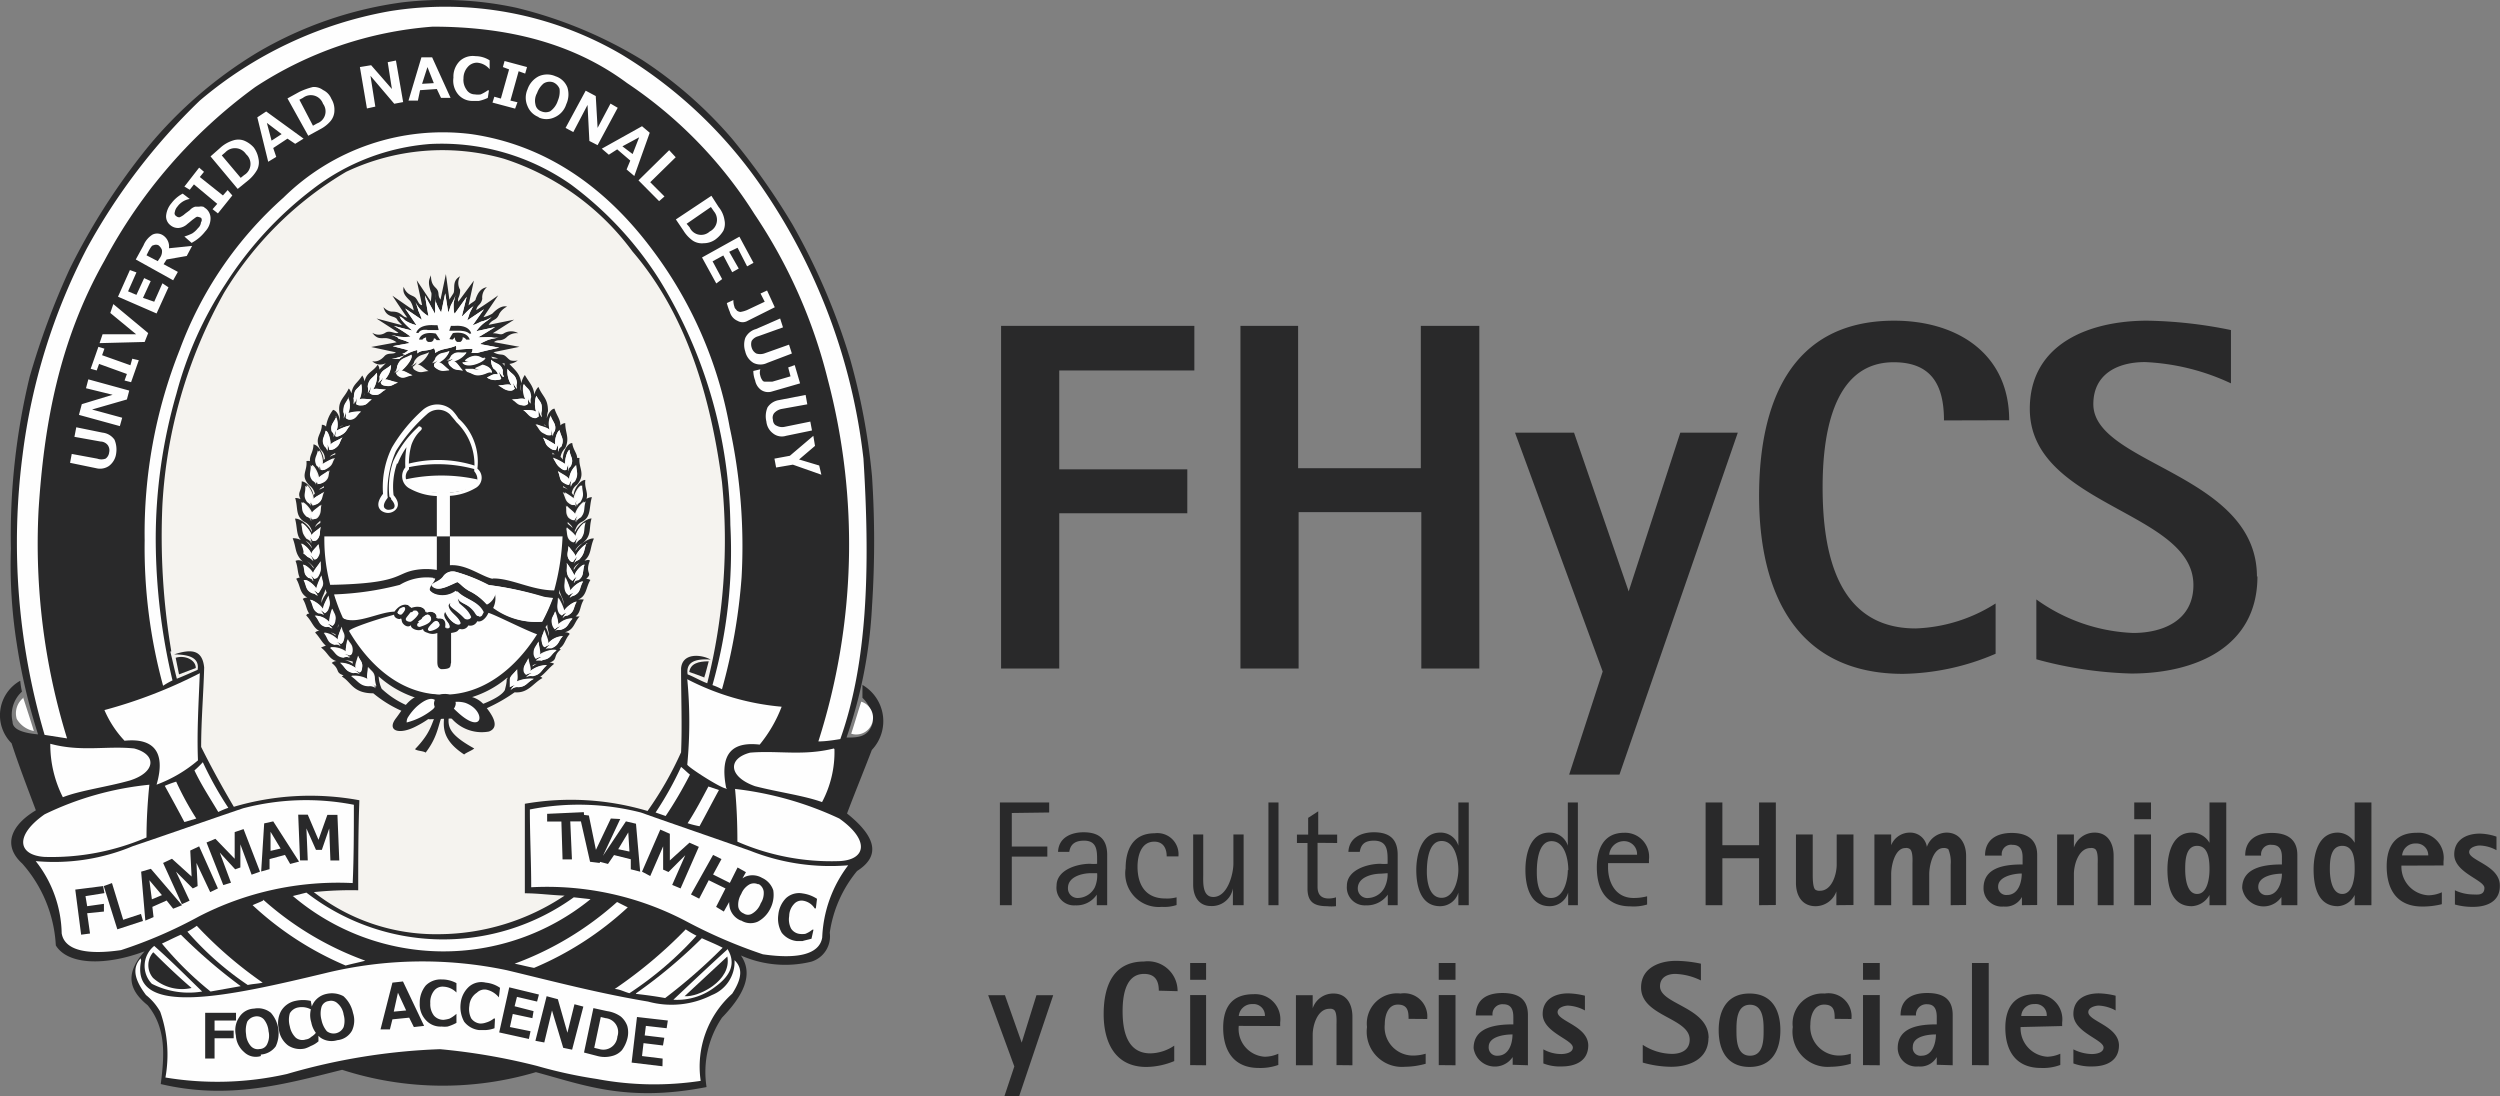 <svg xmlns="http://www.w3.org/2000/svg" viewBox="0 0 149.14 65.41"><rect x="0" y="0" width="149.14" height="65.41" fill="#808080" stroke="none"/><defs><style>.cls-1,.cls-5,.cls-8{fill:#29292a;}.cls-1,.cls-2,.cls-3{fill-rule:evenodd;}.cls-2{fill:#f5f3ef;}.cls-3,.cls-4{fill:#fefefe;}.cls-6{fill:#087d9f;}.cls-7{fill:#221f20;}.cls-8{stroke:#29292a;stroke-miterlimit:10;stroke-width:0.23px;}</style></defs><g id="Capa_2" data-name="Capa 2"><g id="Capa_1-2" data-name="Capa 1"><path class="cls-1" d="M1.21,40.62a4.49,4.49,0,0,0,.1.64,1.86,1.86,0,0,0-.56,1.8c0,.46.63.67,1.52.75A34.74,34.74,0,0,1,1,38.4a30.1,30.1,0,0,1-.35-5.66A40.26,40.26,0,0,1,1.77,22.48,45.51,45.51,0,0,1,4.18,16,39.21,39.21,0,0,1,8.88,8.7a25.66,25.66,0,0,1,6.51-5.59A23.15,23.15,0,0,1,24,.14a20.71,20.71,0,0,1,6.79.32A26.22,26.22,0,0,1,38.3,3.57a25.28,25.28,0,0,1,5.34,4.67,41.32,41.32,0,0,1,3.64,5.16,38.87,38.87,0,0,1,3.43,8,39.18,39.18,0,0,1,1.31,7,59.41,59.41,0,0,1,0,7.78A28.12,28.12,0,0,1,50.5,44c.63,0,1.3,0,1.55-.85a1.92,1.92,0,0,0-.6-1.52c0-.24,0-.53,0-.77a2.5,2.5,0,0,1,.56,3.88c-.49,1.28-1,2.52-1.48,3.79,1.76,1.41,2,2.54.6,3.43a7.45,7.45,0,0,0-1.63,3.68,1.58,1.58,0,0,1-1.1,1.73A6.55,6.55,0,0,1,44.2,57c.78,1.13.14,2.4-1.13,3.71a5.81,5.81,0,0,0-.92,4.14c-4.74.92-7.28-.11-10.18-.89a19.5,19.5,0,0,1-11.56-.14c-3.4.85-6.76,1.81-10.82.85.21-1.66.35-3.32-.78-4.7-1.24-1-1.27-2-.18-3.22-2.37.89-4.59.81-5.3-.35a8,8,0,0,0-2-4.88c-1.24-1.13-.6-2.34.81-3.18-.49-1.31-1-2.62-1.45-4a2.36,2.36,0,0,1,.5-3.72Z"/><path class="cls-2" d="M10.22,38.86a41.32,41.32,0,0,1-.53-8.77,29.2,29.2,0,0,1,3.68-12.63,20.93,20.93,0,0,1,7.28-7.21,13.4,13.4,0,0,1,9.41-.78A15.38,15.38,0,0,1,37.73,15c3.22,3.75,4.67,8.67,5.34,13.76a35,35,0,0,1-.88,12c-.39-.14-.78-.38-1.17-.53-.11-.74.46-.95,1.38-.88-.57-.32-1.7-.42-1.77.53,0,1.73.07,3.43,0,5a20.69,20.69,0,0,1-2,3.5,16,16,0,0,0-7.32-.43c0,1.77,0,3.57,0,5.34.77,0,1.55.11,2.37.14a13.6,13.6,0,0,1-7.5,2.3,11.8,11.8,0,0,1-7.46-2.51,21.36,21.36,0,0,1,2.65-.11c0-1.76,0-3.57.07-5.37a16.07,16.07,0,0,0-7.49.39c-.71-1.2-1.35-2.37-1.95-3.57,0-1.59.14-3.18.18-4.74-.11-1.1-.81-1.1-1.8-.78,1,0,1.52.25,1.41.92-.42.18-.81.36-1.24.53-.14-.53-.25-1.06-.39-1.62Z"/><path class="cls-3" d="M51.38,41.86c-.21.64-.39,1.27-.6,1.91a1,1,0,0,0,.6-1.91Z"/><path class="cls-3" d="M31.61,48.33c0,1.52.08,3.08.08,4.6a17.81,17.81,0,0,1,9.19,2,30,30,0,0,0,4.63,2c1.91.28,3.36.07,3.54-1a7.61,7.61,0,0,1,1.55-4.31,12.94,12.94,0,0,1-5.8-.85c-2.19-.78-4.38-1.52-6.57-2.3a15,15,0,0,0-6.62-.18Z"/><path class="cls-3" d="M42.26,46.92l.63.21c-.39.71-.77,1.45-1.16,2.16a6.15,6.15,0,0,1-.71-.18c.46-.71.85-1.45,1.24-2.19Z"/><path class="cls-3" d="M40.63,45.75a19.77,19.77,0,0,1-1.52,2.72l.6.21c.5-.74,1-1.59,1.45-2.47-.18-.14-.35-.32-.53-.46Z"/><path class="cls-3" d="M43.85,47.06c.1,1.06.14,2.08.14,3.15a14,14,0,0,0,6.08,1.16c1.59-.07,1.84-1.24,0-2.54a20,20,0,0,0-6.26-1.77Z"/><path class="cls-3" d="M49.75,44.65c-1.84.46-3.32.11-5,.25-1.38.36-1.27,1.45.29,2,1.34.35,2.93.56,4,.95a6.36,6.36,0,0,0,.74-3.15Z"/><path class="cls-3" d="M43.32,47c-.43-2.19.49-2.75,2-2.58a8.16,8.16,0,0,0,1.31-2.26A15,15,0,0,1,41,40.52a27,27,0,0,1,0,5.09c0,.14,2.33,1.63,2.37,1.41Z"/><path class="cls-3" d="M9.34,46.81c.6-2.05-.28-2.79-1.91-2.62a6.27,6.27,0,0,1-1.2-1.83,28.59,28.59,0,0,0,5.69-2.2c-.07,1.77-.18,3.5-.11,5.2a8.16,8.16,0,0,1-2.47,1.45Z"/><path class="cls-3" d="M2.66,43.84,4,44.05A39.33,39.33,0,0,1,2.3,30.44c.32-5.06,1.21-10.08,3.93-14.89a30.57,30.57,0,0,1,9-10.36,22.34,22.34,0,0,1,10.58-3.6c4.49,0,8.41,1,11.59,3.36A26.17,26.17,0,0,1,45,12.76a31.07,31.07,0,0,1,4.38,9.87,38.62,38.62,0,0,1-.56,21.6c.42,0,.88-.07,1.31-.14,1.59-4.49,1.8-10,1.38-16.73a35.68,35.68,0,0,0-6.23-16.44,27.27,27.27,0,0,0-8.2-7.67A20.83,20.83,0,0,0,23.23.67,24,24,0,0,0,11.92,6a36.57,36.57,0,0,0-6.75,8.84A36.56,36.56,0,0,0,1.35,27.12,40.65,40.65,0,0,0,2.66,43.84Z"/><path class="cls-3" d="M10.51,46.63a6.22,6.22,0,0,0-.68.25c.39.71.78,1.42,1.17,2.16l.71-.21a17.74,17.74,0,0,1-1.2-2.2Z"/><path class="cls-3" d="M12.1,45.47a20.62,20.62,0,0,0,1.52,2.72,5.54,5.54,0,0,0-.6.25c-.46-.78-1-1.59-1.42-2.48a5.83,5.83,0,0,0,.5-.49Z"/><path class="cls-3" d="M8.91,46.81c-.1,1-.17,2.09-.17,3.15a14.32,14.32,0,0,1-6.08,1.16c-1.59-.1-1.81-1.27,0-2.54a18.44,18.44,0,0,1,6.29-1.77Z"/><path class="cls-3" d="M3,44.37c1.84.5,3.36.11,5,.28,1.37.36,1.3,1.42-.25,1.91-1.38.39-3,.6-4,1A7,7,0,0,1,3,44.37Z"/><path class="cls-3" d="M1.38,41.61c.22.68.43,1.31.64,2A1.52,1.52,0,0,1,1,42.89a1.18,1.18,0,0,1,.42-1.28Z"/><path class="cls-3" d="M21.11,48.05c0,1.55,0,3.07-.07,4.63a18.09,18.09,0,0,0-9.19,2,27.4,27.4,0,0,1-4.63,2c-1.91.28-3.36.07-3.54-1a7.16,7.16,0,0,0-1.55-4.31,12.11,12.11,0,0,0,5.79-.89c2.2-.74,4.39-1.52,6.58-2.26a14.81,14.81,0,0,1,6.61-.21Z"/><path class="cls-1" d="M31.12,63.78a20.41,20.41,0,0,1-4.95.57,23,23,0,0,1-5-.71,18.91,18.91,0,0,1,4.88-.56,16.56,16.56,0,0,1,5,.7Z"/><path class="cls-3" d="M8.42,57.31c-.71,3.47,5.37,2.09,11,.74a24.42,24.42,0,0,1,10.82-.17c2.79.67,5.48,1.38,8.42,1.87a5.29,5.29,0,0,0,3.81-.39,2.13,2.13,0,0,0,1.35-2.08c.39.39.56.92-.14,2a5.85,5.85,0,0,0-1.88,5.2,18.45,18.45,0,0,1-6.18-.11,27.82,27.82,0,0,1-3.58-.78,37.15,37.15,0,0,0-5.79-1,37.1,37.1,0,0,0-9.13,1.48,18.83,18.83,0,0,1-7.25.21,7.77,7.77,0,0,0-.31-3.92,3.4,3.4,0,0,0-.85-1c-.57-.77-.92-1.52-.32-2.19Z"/><path class="cls-3" d="M9.2,56.43c1,.88,1.91,1.8,2.86,2.72a4.85,4.85,0,0,1-3-.46,1.53,1.53,0,0,1,.14-2.26Z"/><path class="cls-3" d="M15.7,53.67a18.69,18.69,0,0,0,6.09,3.64c-.39.11-.78.18-1.17.29A19,19,0,0,1,15.07,54c.21-.1.42-.17.63-.28Z"/><path class="cls-3" d="M14.36,58.83l-1.8.32a20.19,20.19,0,0,1-2.9-2.86c.39-.18.74-.36,1.13-.53a32,32,0,0,0,3.57,3.07Z"/><path class="cls-3" d="M11.74,55.23a24.46,24.46,0,0,0,3.93,3.39c-.28.07-.57.07-.89.14a18.32,18.32,0,0,1-3.6-3.18,5.72,5.72,0,0,0,.56-.35Z"/><path class="cls-1" d="M9.16,56.82c.74.74,1.52,1.48,2.27,2.12a2.58,2.58,0,0,1-2.3-.6,1.17,1.17,0,0,1,0-1.52Z"/><path class="cls-3" d="M36.81,53.81a18.93,18.93,0,0,1-6.11,3.68c.38.07.77.18,1.16.25a19.15,19.15,0,0,0,5.59-3.61l-.64-.32Z"/><path class="cls-3" d="M37.94,59.29c.6.07,1.14.14,1.74.25a33.21,33.21,0,0,0,3.43-3c-.39-.21-.85-.39-1.24-.57a29.94,29.94,0,0,1-3.93,3.29Z"/><path class="cls-3" d="M40.91,55.44A27.21,27.21,0,0,1,36.67,59c.28,0,.6.18.88.25a20.67,20.67,0,0,0,4-3.43,5.45,5.45,0,0,1-.6-.35Z"/><path class="cls-3" d="M43.39,56.64c-1.1,1-2.16,2-3.22,3a3.7,3.7,0,0,0,2.51-.78c.92-.67,1.24-1.41.71-2.26Z"/><path class="cls-3" d="M17.44,53.46l.84-.21a13.33,13.33,0,0,0,15.95.28l1,.11a13.89,13.89,0,0,1-17.75-.18Z"/><path class="cls-1" d="M42,40.45c.11-.32.18-.64.28-1-.63,0-1.09.14-1.16.64.31.1.6.21.88.32Z"/><path class="cls-3" d="M42.5,40.87a3.53,3.53,0,0,1,.57.25,34,34,0,0,0,1.17-6.68,33.43,33.43,0,0,0-.71-8.95A24.9,24.9,0,0,0,38.9,14.88C36,11,32.39,8.62,28.11,8a13.54,13.54,0,0,0-11.2,3.79,22.58,22.58,0,0,0-6.19,9.08A29.6,29.6,0,0,0,8.63,32.24a31.25,31.25,0,0,0,1.1,8.67,4.86,4.86,0,0,1,.56-.32,36.83,36.83,0,0,1-1-8.38,31.22,31.22,0,0,1,1.24-8.74,22.2,22.2,0,0,1,2.93-6.54,21.89,21.89,0,0,1,5.2-5.65,13.1,13.1,0,0,1,7-2.69A13.44,13.44,0,0,1,34.05,11a21.08,21.08,0,0,1,5.27,5.66,28.29,28.29,0,0,1,3.43,8.17,28.72,28.72,0,0,1,.82,6.5,29.39,29.39,0,0,1-1.07,9.55Z"/><path class="cls-1" d="M43.39,57.06l-2.55,2.37c.82.07,2.83-.92,2.55-2.37Z"/><path class="cls-4" d="M6.12,25.81a1,1,0,0,1,.71.42,1.51,1.51,0,0,1,.1.82,1.1,1.1,0,0,1-.42.74.94.94,0,0,1-.78.14l-1.55-.32.1-.53,1.52.28a.72.72,0,0,0,.5,0A.52.52,0,0,0,6.51,27a.55.55,0,0,0-.07-.43A.56.56,0,0,0,6,26.34l-1.56-.28.11-.57ZM7.71,23.3l-.14.53-2.08.6,1.8.49-.14.5-2.44-.67.17-.64,1.84-.56-1.59-.39.14-.53Zm.57-1.81L7.82,22.8l-.39-.1.14-.39-1.66-.6-.14.39L5.41,22l.46-1.31.36.11-.14.39,1.69.6.11-.39ZM6.76,18.14l2.08,1.73-.21.53-2.69.07.18-.53,2,0L6.58,18.67Zm3.29-1L9.34,18.7l-2.3-1,.71-1.59.39.14-.5,1.13.5.21.46-1,.39.18-.46,1L9.2,18l.49-1.1Zm1.41-2.47-.32.6-1.2.21-.18.28.85.46-.28.5L8.1,15.48l.46-.84A1.37,1.37,0,0,1,9.09,14a.63.63,0,0,1,.57,0,.8.8,0,0,1,.42.81Zm-2.72.56.67.35.14-.21a.66.66,0,0,0,.11-.46.63.63,0,0,0-.21-.28.36.36,0,0,0-.29,0c-.1,0-.17.14-.28.32Zm2.69-.74L11,14.11l0,0a3.35,3.35,0,0,0,.46-.18,1.38,1.38,0,0,0,.35-.32.52.52,0,0,0,.18-.35A.23.23,0,0,0,12,13a.7.7,0,0,0-.22-.07c-.07,0-.14.07-.24.14s-.18.15-.36.29a.88.88,0,0,1-.53.24.7.7,0,0,1-.49-.17.66.66,0,0,1-.25-.57,1.34,1.34,0,0,1,.32-.74,2,2,0,0,1,.67-.57l.42.32,0,0a1.13,1.13,0,0,0-.74.46.63.63,0,0,0-.15.32.19.19,0,0,0,.08.24.26.26,0,0,0,.21.07,1.31,1.31,0,0,0,.24-.14c.11-.1.22-.17.36-.28a.69.69,0,0,1,.32-.21c.07,0,.17,0,.24,0a.43.43,0,0,1,.22,0c.07,0,.1.07.17.1a.76.76,0,0,1,.29.64,1.15,1.15,0,0,1-.32.74,2.5,2.5,0,0,1-.74.64Zm2.43-2.83L13,12.73l-.32-.25.28-.32L11.57,11l-.25.32L11,11.13,11.88,10l.29.25-.25.31,1.38,1.1.28-.32Zm.32-.39L12.56,9.33l.6-.53a2,2,0,0,1,.74-.42,1,1,0,0,1,.64,0,1.57,1.57,0,0,1,.6.42,1.58,1.58,0,0,1,.28.67,1,1,0,0,1-.07.64,2.27,2.27,0,0,1-.53.64Zm-.95-2,1.13,1.34.21-.17a.77.77,0,0,0,.11-1.24.79.79,0,0,0-1.24-.11Zm4.88-1-.5.31-.46-.31-.85.56.18.53L16,9.65,15.35,7l.53-.35ZM16.8,8l-.88-.67.28,1.06Zm1.59.1L17.15,5.87l.71-.39a4.27,4.27,0,0,1,.81-.29.91.91,0,0,1,.6.18,1,1,0,0,1,.5.53,1.21,1.21,0,0,1,.18.67,1,1,0,0,1-.22.64,2,2,0,0,1-.63.5Zm-.53-2.15.81,1.55.25-.14a.76.76,0,0,0,.35-1.17.77.77,0,0,0-1.2-.35Zm6.19.14-.53.1L22.1,4.52l.29,1.84-.5.11L21.47,4l.67-.11,1.24,1.42-.25-1.6.49-.1Zm2.83-.25-.57,0-.25-.53-1,.07L24.93,6h-.56l.77-2.58.64,0Zm-1-.88L25.5,4l-.32,1Zm3.22.88a2.36,2.36,0,0,1-.53.18h-.35a1.1,1.1,0,0,1-.89-.39,1.28,1.28,0,0,1-.28-1,1.31,1.31,0,0,1,.39-1,1.14,1.14,0,0,1,.92-.28,1.57,1.57,0,0,1,.85.25l0,.53h0a1.07,1.07,0,0,0-.74-.39A.72.72,0,0,0,27.9,4a1,1,0,0,0-.25.67,1,1,0,0,0,.18.68.58.58,0,0,0,.5.28,1,1,0,0,0,.35,0,2.48,2.48,0,0,0,.42-.24h.07Zm1.63.64-1.35-.36.11-.35.39.11.49-1.74L30,4l.1-.36L31.44,4l-.11.39-.39-.14L30.45,6l.42.1ZM32.18,7a1.15,1.15,0,0,1-.71-.67,1.23,1.23,0,0,1,0-1,1.36,1.36,0,0,1,.67-.78,1.22,1.22,0,0,1,1,0,1.13,1.13,0,0,1,.71.67,1.39,1.39,0,0,1-.07,1,1.25,1.25,0,0,1-.68.77,1.13,1.13,0,0,1-1,0ZM33,4.91a.67.67,0,0,0-.57.07,1.32,1.32,0,0,0-.39.57.93.93,0,0,0-.1.67.52.52,0,0,0,.35.42.65.65,0,0,0,.53,0A1.23,1.23,0,0,0,33.28,6a1.35,1.35,0,0,0,.1-.7A.69.69,0,0,0,33,4.91Zm2.65,3.75-.49-.25-.11-2.15L34.2,7.88l-.46-.25,1.2-2.22.6.32.11,1.9.77-1.45.43.25Zm2.19,1.84-.46-.39.22-.53-.78-.67-.5.32-.42-.36L38.3,7.53l.46.39Zm-.1-1.31.39-1-1,.54ZM39.32,12l-1.23-1.24,1.83-1.8.39.42-1.52,1.49.85.85Zm1,1.09,2.12-1.41.43.67a1.62,1.62,0,0,1,.35.78,1,1,0,0,1-.07.64,1.81,1.81,0,0,1-.49.53,1.21,1.21,0,0,1-.68.21,1,1,0,0,1-.63-.14,2,2,0,0,1-.57-.6Zm2.09-.74-1.45,1,.18.21a.75.75,0,0,0,1.2.25.78.78,0,0,0,.25-1.2Zm.32,4.56-.85-1.55,2.23-1.24.84,1.56-.38.21L44,14.78l-.5.24.57,1-.39.22-.53-1-.64.35.57,1.06Zm1.87,2.23a.59.59,0,0,1-.6,0,.8.8,0,0,1-.46-.53,3.68,3.68,0,0,1-.18-.53l.39-.18,0,0a1.14,1.14,0,0,0,.07.42c0,.07.1.14.14.21a.46.46,0,0,0,.21.08,1.72,1.72,0,0,0,.39-.11l1.06-.5-.25-.49.39-.18.46,1Zm1.17,2.51a.93.93,0,0,1-.82,0,1.06,1.06,0,0,1-.49-.68,1.27,1.27,0,0,1,0-.81,1,1,0,0,1,.64-.53L46.54,19l.17.53-1.48.53a.65.65,0,0,0-.39.28.65.65,0,0,0,0,.39.58.58,0,0,0,.28.36.78.78,0,0,0,.46,0l1.49-.53.17.53ZM46,23.37a.75.75,0,0,1-.6-.11.9.9,0,0,1-.35-.56,1.65,1.65,0,0,1-.11-.57l.42-.1,0,0a.62.62,0,0,0,0,.39.66.66,0,0,0,.11.25.18.18,0,0,0,.17.1c.07,0,.21,0,.43,0l1.09-.32-.14-.53.39-.14.32,1.09ZM46.89,26a.84.84,0,0,1-.78-.15,1,1,0,0,1-.39-.7,1.35,1.35,0,0,1,.07-.85,1,1,0,0,1,.67-.43l1.6-.31.1.56-1.55.28a.81.81,0,0,0-.43.25.45.45,0,0,0-.07.39c0,.18.11.32.21.35a.7.7,0,0,0,.5.07l1.52-.31.1.53ZM49,28.32l-1.7-.6-1,.17-.1-.53.92-.17L48.52,26l.1.6-.95.81,1.2.36Z"/><path class="cls-5" d="M6.23,53.28l-1.13.18.1.6,1-.14,0,.46-1,.1.17,1.21-.53.07-.35-2.69,1.66-.21Zm2.3,1.66L7,55.44l-.81-2.58.49-.18.67,2.19,1.06-.35ZM10.86,54l-.53.21-.39-.49-.85.38.07.61-.49.21L8.42,52,9,51.83Zm-1.2-.6-.75-.89.15,1.14ZM13,53l-.46.22-.82-1.74.07,1.38L11.5,53l-1-1,.81,1.73-.46.21L9.73,51.48l.53-.25,1.17,1.06-.08-1.55.53-.25Zm2.51-1-.5.18-.67-1.81,0,1.38-.31.11-.92-1,.67,1.8-.46.14-1-2.54.53-.22L14,51.23l0-1.59.53-.18Zm2.33-.6-.53.14L17,51l-.92.25,0,.6-.5.14.18-2.87L16.3,49Zm-1.1-.78-.6-1,0,1.14Zm3.5.71h-.53l-.07-1.91L19.2,50.7l-.35,0-.57-1.28.08,1.91-.46,0-.11-2.73.57,0L19,50.1l.53-1.49.6,0Z"/><path class="cls-5" d="M34.87,49l-.85,0,.1,2.27-.56,0-.07-2.26-.85,0v-.46l2.19-.1ZM37,48.86l-1.23,2.62-.57-.07-.64-2.83.57.07.42,2.05.89-1.87ZM38.19,52l-.56-.14,0-.6-1-.25-.36.53-.53-.14L37.34,49l.6.14Zm-.64-1.2-.07-1.14-.6,1ZM40.6,53l-.5-.21.78-1.77-1,1-.32-.14V50.49l-.77,1.77L38.3,52l1.09-2.51.57.25v1.59l1.17-1.06.56.25Zm2.58,1.38-.46-.28.56-1.1-1-.49-.57,1.1-.49-.25L42.54,51l.5.25-.5.92,1,.5.46-.92.5.28Zm1,.53a1.11,1.11,0,0,1-.64-.74,1.47,1.47,0,0,1,.15-1.06,1.74,1.74,0,0,1,.77-.81,1.13,1.13,0,0,1,1,.07,1.24,1.24,0,0,1,.67.74,1.79,1.79,0,0,1-.18,1.1,1.73,1.73,0,0,1-.74.77,1.06,1.06,0,0,1-1-.07Zm1.06-2.15a.59.59,0,0,0-.53,0,1.13,1.13,0,0,0-.49.57,1.24,1.24,0,0,0-.18.74.51.51,0,0,0,.32.42.47.47,0,0,0,.53,0,1.17,1.17,0,0,0,.49-.6,1.12,1.12,0,0,0,.18-.7.6.6,0,0,0-.32-.46ZM48.41,56c-.25.07-.42.1-.53.14h-.35a1.32,1.32,0,0,1-.89-.49,1.67,1.67,0,0,1-.21-1.07,1.64,1.64,0,0,1,.46-1,1.15,1.15,0,0,1,1-.28,2.07,2.07,0,0,1,.85.32l-.07.57h-.07a1,1,0,0,0-.71-.46.6.6,0,0,0-.53.21,1.06,1.06,0,0,0-.28.71,1.2,1.2,0,0,0,.11.74.71.71,0,0,0,.49.32,1.23,1.23,0,0,0,.36,0,1.44,1.44,0,0,0,.42-.25h.07Z"/><path class="cls-5" d="M14.08,60.88H12.8v.6h1.14v.46H12.8v1.21h-.56V60.42h1.84ZM15.56,63a1,1,0,0,1-1-.24,1.4,1.4,0,0,1-.49-1,1.38,1.38,0,0,1,.21-1.09,1.08,1.08,0,0,1,.88-.5,1.22,1.22,0,0,1,1,.25,1.85,1.85,0,0,1,.29,2,1.2,1.2,0,0,1-.89.49Zm-.35-2.36a.67.67,0,0,0-.46.31,1.54,1.54,0,0,0-.07.75,1.16,1.16,0,0,0,.28.7.55.55,0,0,0,.53.18.5.5,0,0,0,.46-.32,1.14,1.14,0,0,0,.07-.74,1.28,1.28,0,0,0-.28-.71.57.57,0,0,0-.53-.17ZM19,62.12a1.52,1.52,0,0,1-.46.28,1.76,1.76,0,0,1-.35.15,1.3,1.3,0,0,1-1-.18,1.43,1.43,0,0,1-.56-1,1.48,1.48,0,0,1,.14-1.06,1.29,1.29,0,0,1,.85-.6,2.07,2.07,0,0,1,.92,0l.1.56h0a1.16,1.16,0,0,0-.85-.17.72.72,0,0,0-.5.35,1.42,1.42,0,0,0,0,.78,1.26,1.26,0,0,0,.35.67.62.62,0,0,0,.6.11.53.53,0,0,0,.32-.15,1.07,1.07,0,0,0,.36-.35l.07,0Zm1.13-.07a1.16,1.16,0,0,1-1-.14,1.51,1.51,0,0,1-.56-.92,1.43,1.43,0,0,1,.1-1.1,1.19,1.19,0,0,1,.82-.6,1.44,1.44,0,0,1,1,.14,1.86,1.86,0,0,1,.57,1A1.43,1.43,0,0,1,21,61.48a1.12,1.12,0,0,1-.85.57Zm-.53-2.33a.52.52,0,0,0-.42.35,1.46,1.46,0,0,0,0,.78,1.5,1.5,0,0,0,.32.67.66.66,0,0,0,1-.25,1.31,1.31,0,0,0,0-.74,1.08,1.08,0,0,0-.36-.67.55.55,0,0,0-.53-.14Zm5.7,1.48-.61.07-.28-.56-1,.1-.15.6-.56,0,.71-2.79.63-.07Zm-1.07-.92-.49-1.06-.25,1.13Zm3,.74a2.61,2.61,0,0,1-.53.22,1.5,1.5,0,0,1-.35,0,1.18,1.18,0,0,1-.95-.39,1.37,1.37,0,0,1-.36-1,1.61,1.61,0,0,1,.36-1.06,1.25,1.25,0,0,1,.95-.36,1.8,1.8,0,0,1,.88.22v.56h0a1.16,1.16,0,0,0-.78-.35.64.64,0,0,0-.56.25,1.09,1.09,0,0,0-.22.74,1.11,1.11,0,0,0,.22.74.76.76,0,0,0,.56.25,2,2,0,0,0,.36-.07,1.87,1.87,0,0,0,.42-.29h0Zm2.27.32a1.78,1.78,0,0,1-.53.11h-.39a1.31,1.31,0,0,1-.89-.5,1.81,1.81,0,0,1-.21-1.09,1.56,1.56,0,0,1,.5-1,1.12,1.12,0,0,1,1-.24,1.78,1.78,0,0,1,.85.31l-.07.57h0a1.3,1.3,0,0,0-.74-.46.65.65,0,0,0-.57.18A1,1,0,0,0,28,60a1.22,1.22,0,0,0,.11.75.74.74,0,0,0,.53.31A1,1,0,0,0,29,61a1.27,1.27,0,0,0,.46-.24h.07Zm2.05.64-1.77-.39.6-2.69,1.77.43-.11.42-1.2-.28-.14.56,1.13.29-.07.42-1.17-.25-.17.78,1.23.25Zm2.58.64-.53-.11-.67-2.23-.46,1.91-.53-.1.67-2.66.67.18.57,2,.42-1.7.53.14Zm.71.17.56-2.65.82.18a1.85,1.85,0,0,1,.81.32,1.31,1.31,0,0,1,.39.56,1.46,1.46,0,0,1,0,.78,2,2,0,0,1-.32.67,1.14,1.14,0,0,1-.6.35,1.66,1.66,0,0,1-.85,0Zm1-2.12-.39,1.84.29.07a.84.84,0,0,0,1.09-.74.83.83,0,0,0-.7-1.1Zm3.68,2.94-1.84-.22L38,60.67l1.84.21-.07.46-1.24-.14-.07.57,1.17.14-.08.46-1.16-.14L38.3,63l1.23.15Z"/><path class="cls-1" d="M10.68,40.23l1-.38c0-.5-.67-.78-1.2-.61Z"/><path class="cls-4" d="M26.45,41.58c-4,0-7.18-4.42-7.18-9.65H33.63c0,5.23-3.11,9.65-7.18,9.65Z"/><path class="cls-6" d="M28,19.9h.11s-.07-.53-1-.46h-.21l-.1.29.63,0s.46,0,.6.21Z"/><path class="cls-6" d="M27,20.26s.14-.14.14-.14h0s0,0,0,.07a.25.25,0,0,0,.14.21h.18a.3.3,0,0,0,.14-.21v-.07a.28.28,0,0,1,.21.14l.21,0s-.14-.53-1-.39a2.87,2.87,0,0,0-.21.36Z"/><path class="cls-6" d="M25,20.26l.21,0c0-.07.14-.1.21-.14v.07a.19.19,0,0,0,.14.21s.14,0,.14,0a.21.21,0,0,0,.18-.21,0,0,0,0,0,0,0h.07l.1.1s.21,0,.21,0L26,19.9c-.92-.17-1,.36-1,.36Z"/><path class="cls-6" d="M25.5,19.69l.67,0-.07-.29h-.18c-1-.07-1.09.46-1.09.46l.1,0c.14-.25.57-.18.57-.18Z"/><path class="cls-7" d="M27.41,26.62l0,0,0,0Z"/><path class="cls-5" d="M27.27,42.85A9.93,9.93,0,0,0,30.7,41.3c.81.07,1.09-.54,1.66-.85a.17.17,0,0,0-.14-.07c.31-.22.49-.5.84-.78a.58.58,0,0,0-.28-.07c.53-.18.18-.39.67-.78,0,0,0,0-.07-.07.32-.21.32-.53.6-.85,0-.07-.14-.11-.28-.11.57-.17.53-.56.88-.95a.81.81,0,0,1-.24,0c.32-.24.24-.6.49-1a1.23,1.23,0,0,0-.35,0c.53-.21.46-.71.74-1.17a.57.57,0,0,0-.25-.07c.43-.39-.1-.25.22-1.09-.08-.08-.22,0-.32,0,.42-.35.32-.78.56-1.31-.28-.07-.92.39-1.09.74v-.07a1,1,0,0,1,.39-.38c.6-.46.38-.89.56-1.49-.32,0-.85.46-1,.85a.78.78,0,0,0,0-.14c.1-.14.1-.36.46-.53.53-.29.38-.85.56-1.45a.6.6,0,0,0-.32.1c.11-.39-.14-.67-.07-1.13-.32,0-.7.57-.7.92a1.34,1.34,0,0,1-.11-.14.72.72,0,0,1,.32-.5c.53-.63.07-1,.14-1.59-.07,0-.11,0-.14,0,0-.28-.25-.5-.29-.89-.31,0-.6.61-.56,1a.7.7,0,0,0-.14-.17.94.94,0,0,1,.28-.53c.28-.6,0-.89,0-1.49a.44.44,0,0,0-.29.14c0-.38-.21-.56-.35-1-.18,0-.39.29-.46.57a1.75,1.75,0,0,1,.07-.42c0-.78-.32-.85-.57-1.45a.93.93,0,0,0-.24.46c-.07-.53-.29-.68-.57-1.17a1.3,1.3,0,0,0-.21,1,.71.71,0,0,1,0-.49c-.07-.6-.39-.81-.71-1.17a1,1,0,0,0,.5-.21.9.9,0,0,1-.43,0c-.14-.07-.25-.24-.39-.31s-.35,0-.63-.18l1.55-.32-1.52-.28a.44.44,0,0,1,.29-.11.67.67,0,0,0,.45-.17.85.85,0,0,1,.71-.25.84.84,0,0,0-.85,0c-.21.14-.31,0-.67,0l1.27-.81-1.52.31c.25-.39.46-.21.64-.67a1.12,1.12,0,0,1,.46-.42c-.28-.07-.57.1-.88.42a1.83,1.83,0,0,1-.53.21s.88-1.3.88-1.3-.88.63-1.31.88v0c.07-.35.28-.28.36-.67a.81.81,0,0,1,.28-.7c-.36.07-.53.31-.67.7,0,.14-.25.21-.43.39,0,0,.32-1.48.32-1.48L27.34,18a.45.45,0,0,1,0-.21,1.08,1.08,0,0,0,.11-.5.8.8,0,0,1,0-.81c-.5.28-.29.71-.39,1l-.25.39-.21-1.52-.32,1.52c-.18-.24-.07-.35-.18-.56s-.39-.25-.39-.89c-.1.25-.21.39,0,1,.07.07,0,.36,0,.57l-.85-1.27.32,1.48c-.21,0-.25-.32-.42-.46s-.5-.14-.68-.63c-.07.35.07.53.39.84a1.46,1.46,0,0,1,.21.57l-1.27-.88s.85,1.3.89,1.3c-.32,0-.32-.35-.89-.35-.35,0-.56-.32-.53-.25.18.64.64.46.81.71,0,.07.25.28.29.35L22.46,19l1.31.85c-.22.1-.5-.18-.78,0a.71.71,0,0,1-.78,0c.28.39.49.32.81.32a1.37,1.37,0,0,1,.64.25l-1.52.28,1.48.32c-.17.14-.46,0-.67.21-.46.53-.88.25-.74.32a.68.68,0,0,0,.81.11l-.39.39a.41.41,0,0,0-.1-.29c-.29.43-.67.46-.78,1a.93.93,0,0,0-.14-.36c-.28.46-.57.53-.64,1.06-.07-.14-.1-.24-.17-.28-.25.57-.68.71-.54,1.49a2.08,2.08,0,0,1,0,.46c0-.32-.18-.64-.39-.68a2.1,2.1,0,0,0-.42,1,.33.33,0,0,0-.25-.11c0,.6-.5.78-.07,1.49a.73.73,0,0,1,.25.56.08.08,0,0,0-.07.07c0-.35-.29-.91-.61-.95,0,.46-.24.64-.21,1a.39.39,0,0,0-.21,0c.07.61-.39.85.18,1.45a.8.8,0,0,1,.32.5.17.17,0,0,0-.08.14c0-.39-.42-.88-.7-.88,0,.63-.29.63-.07,1.06a.66.66,0,0,0-.32-.07c.18.6,0,1.06.53,1.41a.88.88,0,0,1,.46.53s0,.07,0,.11c-.1-.36-.67-.85-1-.82.14.5.07,1,.35,1.28a.94.94,0,0,0-.49-.11c.24.6.1.92.63,1.42a.42.42,0,0,0-.46-.07c.15.38.11.7.25,1a.44.44,0,0,0-.21.07c.28.46.18.84.67,1.13a.37.37,0,0,0-.28.07c.21.32.21.63.39.88-.07,0-.14,0-.18.11.35.35.39.71.78.92a.28.28,0,0,0-.25.1c.28.29.39.57.64.78a2.24,2.24,0,0,0-.29.11c.43.32.46.67.92.81a.41.41,0,0,0-.28.11c.53.42.18.56.71.74a.38.38,0,0,0-.11.07c.57.32.64,1,1.88,1h0a7.15,7.15,0,0,0,3.35,1.55Zm7.6-9.16h0c-.14.39,0,.64-.36.92-.21,0-.21.11-.28.18a1.55,1.55,0,0,1,.18-.39.75.75,0,0,0-.25.25.64.64,0,0,1-.28-.28c-.14-.32,0-.46-.07-.78a7.77,7.77,0,0,1,.46.74c.07-.28.46-.67.6-.64Zm-.64.22h0a.81.81,0,0,1,.32-.32,1.67,1.67,0,0,0-.32.42v-.1ZM35,32.39h0c-.21.38-.07.6-.46,1-.24.11-.24.14-.31.25l.21-.43a1.22,1.22,0,0,0-.28.32.43.43,0,0,1-.25-.21c-.14-.28,0-.46,0-.74.14.21.39.42.43.6.1-.29.56-.74.7-.74Zm-.7-.36h0a1.63,1.63,0,0,1,.56-.85c-.1.43.07.6-.28,1a.55.55,0,0,0-.25.29,1,1,0,0,1,.14-.43,2.22,2.22,0,0,0-.24.32s-.15,0-.29-.18-.1-.42-.17-.7c.17.21.49.38.53.56Zm-.46-.92h0c.17.18.28.25.32.39a2.49,2.49,0,0,0-.29-.25.78.78,0,0,1,0-.14Zm1-1.2h0c-.1.42.07.6-.24.95-.25.15-.22.18-.29.29a2.39,2.39,0,0,1,.14-.43,1.28,1.28,0,0,0-.24.32.59.59,0,0,1-.32-.18c-.18-.28-.07-.42-.14-.7.17.21.49.39.53.56a1.5,1.5,0,0,1,.56-.81Zm-.63-.11h0c0-.28.28-.81.46-.84,0,.42.17.56-.11,1a.54.54,0,0,0-.25.28,1,1,0,0,1,.11-.43.8.8,0,0,0-.21.32c-.07,0-.15,0-.32-.14s-.18-.35-.32-.64c.25.18.57.32.64.46Zm-.85,5.63h0c0-.07,0-.18,0-.25s0,0,0,0c.14.53.28.53.25.89l0,0a1.16,1.16,0,0,0-.28-.7Zm-.64,2.51h0a1,1,0,0,0-.18-.53,1.43,1.43,0,0,0,.11-.15c0,.36.14.46.07.68Zm.53-.15h0a1.64,1.64,0,0,0-.53.29v0a1.31,1.31,0,0,1,.53-.25Zm-1-.7h0a4.29,4.29,0,0,1-2.83-.82,1.31,1.31,0,0,0,.11-.84c0-.18,0,0-.07.1a1.31,1.31,0,0,1-.43.53A3.66,3.66,0,0,0,28,35.25c-.42-.25-.46-.39-.7-.53-.43.18-1.07.56-1.38.32s.28-.29.53-.64a.68.68,0,0,1,.77-.28,10.33,10.33,0,0,1,1.95.78,21,21,0,0,1,3.18.67,2.39,2.39,0,0,0,.64.1,11.46,11.46,0,0,1-.64,1.42Zm-5.09-1.28h0c.35.39.67.5.88,1a.21.21,0,0,1-.35.07c-.53-.57-1-.67-.81-.92-.11,0-.21.11-.18.21.11.39.57.57.71.92-.07.29-.64,0-.89-.67l0,0c-.11.17-.18.28.18.7.1.18.14.36-.15.32.07,0-.14,0,0,0h0a0,0,0,0,0,0,0c.14-.71-.53-.57-.53-.57.1-.25-.28-.53-.64-.35,0-.22-.35-.5-.92-.29-.07-.21-.56-.39-1,.18-.85.07-2.23.81-3,.46a10.41,10.41,0,0,1-.53-1.41,18,18,0,0,0,3.92-.57,3.11,3.11,0,0,1,2-.42c0,.21-.5.6-.25.77a1.32,1.32,0,0,0,1.59,0c.46.49,1.24.56,1.56,1.24l-.11.21c-.14.1-.18.1-.35-.18-.46-.6-.89-.46-1-.88-.15,0,0,.24,0,.31ZM25,37.09h0c-.14.07.07-.11.14-.14l.07-.11c.14-.11.35-.32.49,0s-.49.5-.6.54-.1,0-.17,0a.13.13,0,0,1,.07-.21Zm-.5,0h0c-.1,0-.17,0-.25-.07s.15-.28.22-.39a.22.22,0,0,1,.14-.07l.1-.1c.22,0,.18,0,.25.1s-.35.5-.46.53Zm1.42.07h0s.21-.24.31.11c0,.14-.21.28-.45.35s-.39,0,.14-.46Zm-2-.49h0c-.11,0-.25-.11-.18-.14l.11-.18c.14-.07.24-.14.31-.07s-.17.39-.24.39Zm-3.72.6h0a.34.34,0,0,1-.07.18,1.87,1.87,0,0,0,.07-.22v0Zm-.14.67h0a2.22,2.22,0,0,0-.32-.21.66.66,0,0,1,.29.14.11.11,0,0,0,0,.07ZM19.2,36h0v0c-.07-.32.07-.36.22-.85a1.72,1.72,0,0,0,.07.21c-.14.21-.32.46-.29.67Zm.07-6.89h0l-.21.1c0-.07.14-.1.25-.21a.13.13,0,0,1,0,.11ZM19.35,32h6.71v2a3.82,3.82,0,0,0-1.27,0c-1.24.21-.81.81-5.09.89A10.65,10.65,0,0,1,19.35,32Zm4.17-9.79h0c.07-.07.14-.07.17-.36.18-.53.46-.46.85-.7.11.17-.32.74-.6.95.18,0,.43.18.67.28-.31,0-.42.18-.7.11s-.22-.18-.29-.25a.69.69,0,0,0,.25-.32,1.23,1.23,0,0,1-.35.29Zm5.16-.18h0a.91.91,0,0,1-.35-.07l.46-.21c.28.07.53.21.56.46-.25-.07-.32.07-.67.14s-.5-.11-.81-.18a.35.35,0,0,1-.11-.17h.46l0,0a.78.78,0,0,0,.5,0Zm-1.1-.42h0a1,1,0,0,0,.46-.11.42.42,0,0,1-.31,0,1,1,0,0,1,.6-.28c.39,0,.39.21.6.1,0,.22-1.06.71-1.35.29Zm-.53-.07h0c.18,0,.36.35.57.56-.28-.1-.43,0-.67-.21a.42.42,0,0,1-.21-.32.6.6,0,0,0,.31-.21,2.3,2.3,0,0,1-.42.14c.11-.07.14,0,.28-.28.32-.32.5-.14.92-.21a1.52,1.52,0,0,1-.78.53Zm-.88.07h0c.18,0,.39.28.64.46-.29,0-.43.07-.71-.07s-.18-.22-.21-.29a.94.94,0,0,0,.24-.28.76.76,0,0,1-.35.21.61.61,0,0,0,.21-.32c.29-.35.43-.21.82-.39a1.28,1.28,0,0,1-.64.68Zm-.6.53h0c-.28,0-.43.14-.71,0s-.18-.18-.25-.25a.6.6,0,0,0,.25-.28.94.94,0,0,1-.35.24.47.47,0,0,0,.21-.31c.28-.43.49-.32.88-.53a1.48,1.48,0,0,1-.67.74c.18,0,.39.25.64.39Zm4.88,1.41h.1s-.07,0-.07,0,0,0,0,0ZM32.92,27h0a.94.94,0,0,1,.18.11.2.2,0,0,0-.14,0s0,0,0-.07Zm-3.53,7.53h0c-.67-.14-1.56-.88-2.55-.81V32h6.72a14.34,14.34,0,0,1-.5,3.22c-1.34,0-2.58-.74-3.67-.71ZM33.59,29h0a1.82,1.82,0,0,1,.29.21,1,1,0,0,0-.29-.14V29Zm.78-1.31h0c0,.42.18.56-.1,1-.22.14-.15.21-.22.29a.68.68,0,0,1,.07-.39.78.78,0,0,0-.17.31c-.07,0-.14,0-.36-.14s-.17-.39-.31-.67c.24.18.6.32.67.5a1.27,1.27,0,0,1,.42-.85Zm-.67,0h0c0-.28.14-.81.28-.85,0,.39.29.53.07.92-.17.18-.14.25-.14.32a2,2,0,0,1,0-.42,1.1,1.1,0,0,0-.11.35c-.07,0-.14.07-.39-.11s-.25-.35-.42-.6a2.9,2.9,0,0,1,.74.39Zm-.32-2.05h0c.07.43.29.53.11,1-.21.14-.14.21-.18.31a1,1,0,0,1,0-.42.64.64,0,0,0-.14.32.45.45,0,0,1-.35-.11c-.32-.21-.25-.35-.43-.63a8.48,8.48,0,0,1,.74.42c-.07-.28.11-.81.25-.85Zm-.56-.88h0c.14.42.39.53.28.95-.14.18-.11.21-.11.32a.92.92,0,0,1-.1-.42,1.14,1.14,0,0,0,0,.35.45.45,0,0,1-.39-.07c-.35-.14-.32-.32-.56-.57a5.52,5.52,0,0,1,.85.32,1.12,1.12,0,0,1,.07-.88Zm-.29.67h0a.35.35,0,0,0-.21-.18l.21.11v.07ZM32,23.62h0c.21.39.35.35.32.88-.07.25,0,.28,0,.39a1.07,1.07,0,0,1-.18-.43,1.14,1.14,0,0,0,0,.39c-.08,0-.11.15-.36.07s-.32-.28-.56-.46c.28,0,.63,0,.77.11a1.48,1.48,0,0,1,0-.95Zm-.67.21h0a1.5,1.5,0,0,1-.11-.92c.25.35.39.28.43.78-.08.28,0,.32,0,.39a.74.74,0,0,1-.18-.39,1.58,1.58,0,0,0,0,.39.28.28,0,0,1-.31.1c-.32,0-.36-.21-.64-.35.32,0,.64-.11.78,0ZM30.27,22h0c.25.35.5.31.57.84-.07.25,0,.25,0,.36a1.28,1.28,0,0,1-.22-.36,1.17,1.17,0,0,0,.08.36c-.08,0-.08.14-.36.1s-.35-.17-.63-.31c.31,0,.63-.11.81,0a1.58,1.58,0,0,1-.25-.95Zm-.18-.29h0a.29.29,0,0,1,0,.14c0-.07-.07-.14-.14-.17a1.39,1.39,0,0,1,.17,0ZM30,22.1h0a.51.51,0,0,0,.07.38H30a1.37,1.37,0,0,1-.24-.31,1.65,1.65,0,0,0,.14.39c0,.07-.07.1-.21.1a.81.81,0,0,1-.64-.14c.25-.11.39-.25.64-.18v-.07h0a.74.74,0,0,0-.25-.28.89.89,0,0,1-.14-.53c.28.28.56.18.7.64Zm-.28-.71h-.32l-.1-.11a1.68,1.68,0,0,1,.42.11ZM24,21.11h0a.75.75,0,0,0,.35-.22l-.92-.24,1-.18s0-.07-.6-.25c-.11,0,0-.14-.46-.21.17,0,.1,0,.42.07a2.55,2.55,0,0,0,.71,0,9.8,9.8,0,0,0-1-.64s.64.18,1.1.28c0,0-.39-.32-.64-.63-.07-.08-.07-.15-.14-.22.28.11.28.22.42.29a2.21,2.21,0,0,0,.61.24l-.68-1,1,.68a4.37,4.37,0,0,0-.21-.54,4.38,4.38,0,0,0-.18-.53,1.94,1.94,0,0,0,.78.85l-.21-1.23.6,1.09a3.45,3.45,0,0,0,0-.56,1.24,1.24,0,0,0,0-.64A2.56,2.56,0,0,1,26,18a3,3,0,0,0,.32.64l.24-1.14.18,1.14c.11-.22.11-.36.21-.53a2.88,2.88,0,0,0,.25-.57,3.83,3.83,0,0,0-.14.57c0,.24,0,.56.07.6l.71-1-.29,1.16c.07,0,.36-.39.64-.56a1.65,1.65,0,0,0,.18-.29c-.15.22-.18.36-.29.53s-.07.18-.21.57l1-.67-.67.95s.07,0,.49-.21a1.84,1.84,0,0,0,.64-.28c-.32.32-.49.28-.92.85l1.13-.25s-.92.57-1,.6.46,0,.75,0a.76.76,0,0,0,.49,0c-.28.1-.35.07-.67.17-.14.07-.43.18-.46.25l1.13.21s-1.13.25-1.31.32h-.21a.23.23,0,0,0-.14,0,.4.4,0,0,0,.07-.25,7.58,7.58,0,0,0-1,.07.27.27,0,0,0,0-.25c-.46.21-.84.14-1.23.43a.49.49,0,0,0-.07-.29c-.39.21-.75.07-1,.32a.51.51,0,0,0,0-.21,2.76,2.76,0,0,0-1.07.53c-.07,0-.14,0-.24,0l0,0,0,0h-.22a3.33,3.33,0,0,0,.82-.24Zm-1.35,1.34h0c.15-.42.39-.39.68-.67a1.2,1.2,0,0,1-.36.85c.14,0,.46.14.78.17-.28.11-.35.25-.71.22s-.24-.15-.32-.18a1.15,1.15,0,0,0,.15-.32,2.1,2.1,0,0,1-.29.32.46.46,0,0,0,.07-.39Zm.6.07Zm-1.3.53h0c.07-.49.28-.46.53-.81a1.52,1.52,0,0,1-.22,1c.15-.1.46,0,.78,0-.28.1-.32.32-.63.32s-.29-.11-.36-.11a.77.77,0,0,0,.07-.39,1.25,1.25,0,0,1-.17.39.69.69,0,0,0,0-.39Zm-.18.39h0a1.72,1.72,0,0,0-.07.21h0a.63.63,0,0,1,.07-.21Zm-.64.28h0c0-.53.18-.46.43-.81a1.5,1.5,0,0,1-.11.92c.14-.11.46,0,.74,0-.24.14-.28.35-.6.35s-.28-.07-.35-.07a.77.77,0,0,0,.07-.39,2.26,2.26,0,0,1-.18.39.68.68,0,0,0,0-.39Zm-.35,0h0a1.22,1.22,0,0,1,0,.95,2.15,2.15,0,0,1,.75-.1c-.22.17-.25.38-.53.46a.4.4,0,0,1-.36-.08,1.11,1.11,0,0,0,0-.38,1.73,1.73,0,0,1-.14.42.51.51,0,0,0,0-.39c0-.49.14-.49.32-.88Zm-.5,1.73h0c.08,0,.11-.07.15-.07s-.11.07-.15.1v0ZM20,24.85h0a.94.94,0,0,1,.07.85,3.11,3.11,0,0,1,.82-.32c-.22.22-.22.39-.53.57S20,26,20,26a.57.57,0,0,0,0-.35.73.73,0,0,1-.1.39c0-.07.07-.11-.11-.32-.11-.39.14-.5.28-.89Zm-.63,1.77h0c-.22-.39,0-.53.07-.92.14,0,.31.53.28.82.11-.15.46-.25.71-.43-.18.25-.11.43-.43.64a.42.42,0,0,1-.35.1.56.56,0,0,0-.11-.31,1.2,1.2,0,0,1,0,.38.5.5,0,0,0-.17-.28ZM20,27h0s0,.07,0,.11a1.25,1.25,0,0,0-.32.14c.07-.11.18-.14.36-.25Zm-1-.14h0c.14,0,.32.56.25.85a4.52,4.52,0,0,1,.74-.39c-.18.25-.1.39-.42.6s-.29.07-.36.11a1.18,1.18,0,0,0-.1-.36,1,1,0,0,1,0,.43.28.28,0,0,0-.14-.32c-.21-.43,0-.53.07-.92Zm-.28,1.8h0c-.28-.35-.07-.53-.11-.92.14,0,.43.53.43.82.07-.18.39-.32.63-.5-.1.28,0,.43-.28.67a.85.85,0,0,1-.35.14.94.94,0,0,0-.18-.31.68.68,0,0,1,.07.39c0-.08,0-.15-.21-.29Zm-.43.29h0c.15,0,.43.56.43.84.07-.17.39-.28.63-.46-.14.25-.07.43-.31.64a.37.37,0,0,1-.32.11.84.84,0,0,0-.18-.29,1.18,1.18,0,0,1,.07.39c0-.07,0-.14-.25-.28-.24-.39,0-.53-.07-.95Zm.43,2h0a1.29,1.29,0,0,0-.25-.28.51.51,0,0,1,.14.39c0-.07,0-.14-.25-.25-.35-.35-.21-.46-.31-.85.14,0,.53.42.6.71,0-.18.35-.36.53-.57-.07.28,0,.43-.14.67s-.25.18-.32.18Zm.39.11h0v.14a1,1,0,0,0-.32.25c.07-.18.14-.22.32-.39ZM18,31.22h0c.14,0,.53.46.6.74,0-.18.35-.32.53-.53-.07.28,0,.42-.14.67a.6.6,0,0,1-.32.18L18.43,32a2.16,2.16,0,0,1,.14.43c-.07-.11,0-.15-.29-.29-.31-.39-.21-.46-.31-.88Zm.6,1.48h0v0a1.91,1.91,0,0,0-.36-.43.74.74,0,0,1,.36.39Zm-.64-.28h0c.14,0,.53.35.64.64,0-.18.28-.39.42-.6,0,.28.14.42,0,.7s-.22.18-.25.22a1.11,1.11,0,0,0-.28-.29,1,1,0,0,1,.21.39.65.65,0,0,0-.32-.25c-.57-.53,0,.18-.39-.81Zm.74,1.41h0v.08a1.28,1.28,0,0,0-.39-.43,1.38,1.38,0,0,1,.39.35Zm0,.39h0c0-.17.29-.46.43-.74,0,.32.07.46-.07.78s-.21.21-.29.28a1.13,1.13,0,0,0-.24-.25.81.81,0,0,1,.17.39c-.07-.07,0-.14-.28-.21-.35-.25-.18-.39-.32-.78.14,0,.5.29.6.53Zm-.53.39h0c.11-.07.57.25.71.5a4.77,4.77,0,0,1,.32-.78c0,.32.18.42,0,.74s-.17.29-.21.32a.8.8,0,0,0-.28-.18,1.11,1.11,0,0,1,.25.32c-.11,0-.11-.1-.32-.14-.43-.21-.32-.42-.5-.78Zm1.13,1.7h0c0-.21.18-.5.32-.78,0,.28.14.39,0,.74a.42.42,0,0,1-.21.29l-.29-.18a3.47,3.47,0,0,1,.22.32.41.41,0,0,0-.32-.11c-.39-.21-.29-.46-.5-.81.14,0,.6.28.74.53Zm-.49.42h0a1.13,1.13,0,0,1,.85.39,2.66,2.66,0,0,1,.18-.81c.07.28.24.35.17.71a.43.43,0,0,1-.17.32.94.94,0,0,0-.32-.15,2.71,2.71,0,0,1,.32.29c-.11,0-.11-.11-.36-.07-.46-.15-.39-.39-.67-.68Zm.53,1h0a1.27,1.27,0,0,1,.81.42,2.38,2.38,0,0,1,.25-.77c0,.31.21.38.14.7s-.14.25-.17.32a.67.67,0,0,0-.36-.14c.14,0,.21.14.32.28-.11-.07-.11-.14-.35-.1-.46-.14-.36-.39-.64-.71Zm.39.88h0a1.39,1.39,0,0,1,.92.25c-.07-.14.07-.46.1-.74.11.25.29.32.29.63s-.11.29-.14.32a1.53,1.53,0,0,0-.36-.07.88.88,0,0,1,.36.21.43.43,0,0,0-.39,0c-.46-.07-.46-.32-.78-.57Zm1.31.85h0s0,.11,0,.14a1,1,0,0,0-.46-.21,1.54,1.54,0,0,1,.43.07Zm-.75.07h0a1.49,1.49,0,0,1,.92.32c-.07-.14.07-.46.15-.74.1.28.28.35.24.67s-.1.25-.14.32a1.28,1.28,0,0,0-.35-.14,1.28,1.28,0,0,1,.35.24.52.52,0,0,0-.39-.07c-.49-.1-.46-.35-.78-.6Zm2.13,1.49h0a.51.51,0,0,0-.39-.11c-.53,0-.67-.39-1.06-.6a1.72,1.72,0,0,1,1,.21c-.1-.14,0-.46,0-.74.17.25.35.28.39.6a2.16,2.16,0,0,0,.1.57,1.79,1.79,0,0,0-.28-.22,2.15,2.15,0,0,1,.25.29Zm2.68,1.34h0a5.24,5.24,0,0,1-2.33-1.27,2,2,0,0,1-.18-.74v0a6.14,6.14,0,0,0,2.58,1.38h-.07c-.31.39-.14.6,0,.67Zm1.35-.92h0c-3.08,0-4.92-2.58-5.62-3.78-.11-.14,1.76-.74,2.19-.85l.49-.14c0,.25.43.32.39.21.11.07,0,.21.21.39s.39.07.43,0c-.14.18.39.46.7.25,0,.17.22.21.29.24a.72.72,0,0,0,.56,0v1.7c0,.32.07.39.22.46.67,0,.53-.18.6-.39,0-.74,0-1.8,0-1.77.5-.07.35-.17.53-.24a.42.42,0,0,0,.5-.21.45.45,0,0,0,.53-.25c.21.07.49-.11.67-.5.46.14,2.12,1,2.9,1.28-.36.56-2.26,3.6-5.55,3.6Zm5.37-1.77h0a.57.57,0,0,1,.25-.07c-.11,0-.21.11-.28.14s0,0,0-.07Zm-.78.75h0v0Zm-.81.07h0c0,.28-.07.49-.11.67-.28.53-1.73,1-2.33,1.2a.42.42,0,0,0,0-.67h0a6.05,6.05,0,0,0,2.48-1.27s0,0,0,.07Zm.74.49h0a.53.53,0,0,0-.49.18.8.8,0,0,1,.28-.32,1.48,1.48,0,0,0-.32.14c0-.1,0-.25,0-.46s.25-.35.42-.6c0,.28.07.6-.07.74a2.08,2.08,0,0,1,1.06-.17c-.42.21-.42.46-.92.49Zm.82-.67h0a.52.52,0,0,0-.39.07,1.14,1.14,0,0,1,.35-.25.66.66,0,0,0-.35.11c0-.07-.14-.07-.14-.32s.17-.39.28-.67c0,.28.18.6.1.78a1.52,1.52,0,0,1,1-.36c-.35.29-.32.53-.81.64Zm.56-.92h0c-.25,0-.28,0-.39,0a2.56,2.56,0,0,1,.39-.22.82.82,0,0,0-.39.11c0-.07-.1-.11-.1-.35s.14-.39.28-.67c0,.31.14.63.07.77.21-.17.81-.35,1-.24-.35.24-.31.49-.81.56Zm.57-.74h0c-.29,0-.29,0-.36.07a1,1,0,0,1,.29-.28.78.78,0,0,0-.32.14.49.49,0,0,1-.21-.32c-.07-.32.1-.39.17-.71.07.32.25.6.22.82a1.2,1.2,0,0,1,.88-.43c-.28.28-.21.53-.67.71Zm.56-1.1h0c-.24,0-.24,0-.35.07a2.67,2.67,0,0,1,.32-.28.57.57,0,0,0-.32.18.63.63,0,0,1-.18-.36c-.07-.35.11-.42.18-.7a2.85,2.85,0,0,1,.18.77,1.21,1.21,0,0,1,.84-.35c-.28.28-.21.53-.67.67Zm.43-.85h0c-.25,0-.25.07-.32.15a1.16,1.16,0,0,1,.25-.36,1.6,1.6,0,0,0-.32.21c0-.07-.14-.07-.21-.31s0-.46,0-.75a3,3,0,0,1,.36.78c.14-.25.6-.56.74-.53-.21.35-.11.6-.53.81Zm.1-.81h0a.21.21,0,0,1,.18-.11c-.07,0-.14,0-.18.11Zm.32-.39h0c-.25,0-.25.11-.32.14a.72.72,0,0,1,.25-.31.72.72,0,0,0-.32.17c0-.07-.14-.07-.21-.32s0-.46,0-.77a5.25,5.25,0,0,1,.31.81c.15-.25.61-.6.75-.53-.22.35-.11.6-.5.81Z"/><path class="cls-4" d="M24,21.11a.75.75,0,0,0,.35-.22l-.92-.24,1-.18s0-.07-.6-.25c-.11,0,0-.14-.46-.21.17,0,.1,0,.42.07a2.55,2.55,0,0,0,.71,0,9.8,9.8,0,0,0-1-.64s.64.18,1.1.28c0,0-.39-.32-.64-.63-.07-.08-.07-.15-.14-.22.28.11.28.22.42.29a2.21,2.21,0,0,0,.61.24l-.68-1,1,.68a4.37,4.37,0,0,0-.21-.54,4.38,4.38,0,0,0-.18-.53,1.94,1.94,0,0,0,.78.85l-.21-1.23.6,1.09a3.45,3.45,0,0,0,0-.56,1.24,1.24,0,0,0,0-.64A2.56,2.56,0,0,1,26,18a3,3,0,0,0,.32.64l.24-1.14.18,1.14c.11-.22.11-.36.21-.53a2.88,2.88,0,0,0,.25-.57,3.83,3.83,0,0,0-.14.57c0,.24,0,.56.07.6l.71-1-.29,1.16c.07,0,.36-.39.64-.56a2.62,2.62,0,0,0,.21-.29,3.72,3.72,0,0,0-.32.53c-.1.25-.07.18-.21.57l1-.67-.67.95s.07,0,.49-.21a1.84,1.84,0,0,0,.64-.28c-.32.32-.49.28-.92.85l1.13-.25s-.92.57-1,.6.46,0,.75,0a.76.76,0,0,0,.49,0c-.28.1-.35.07-.67.17-.14.07-.43.18-.46.25l1.13.21s-1.13.25-1.31.32h-.21a.23.23,0,0,0-.14,0,.4.4,0,0,0,.07-.25,7.58,7.58,0,0,0-1,.07.27.27,0,0,0,0-.25c-.46.21-.84.14-1.23.43a.49.49,0,0,0-.07-.29c-.39.21-.75.07-1,.32a.51.51,0,0,0,0-.21,2.76,2.76,0,0,0-1.07.53c-.07,0-.14,0-.24,0l0,0,0,0h-.22a3.33,3.33,0,0,0,.82-.24Z"/><path class="cls-5" d="M28,19.9h.11s-.07-.53-1-.46h-.21l-.1.29.63,0s.46,0,.6.21Z"/><path class="cls-5" d="M27,20.26s.14-.14.14-.14h0s0,0,0,.07a.25.25,0,0,0,.14.21h.18a.3.3,0,0,0,.14-.21v-.07a.28.28,0,0,1,.21.14l.21,0s-.1-.53-1-.39a2.87,2.87,0,0,0-.21.36Z"/><path class="cls-5" d="M25,20.26l.21,0c0-.07.14-.1.21-.14v.07a.19.19,0,0,0,.14.21s.14,0,.14,0a.21.21,0,0,0,.18-.21,0,0,0,0,0,0,0h.07l.1.1s.21,0,.21,0L26,19.9c-.92-.17-1,.36-1,.36Z"/><path class="cls-5" d="M25.5,19.69l.67,0-.07-.29h-.18c-1-.07-1.09.46-1.09.46l.14,0c.1-.25.53-.18.53-.18Z"/><path class="cls-4" d="M34.87,33.69c-.14.39,0,.64-.36.92-.21,0-.21.11-.28.18a1.55,1.55,0,0,1,.18-.39.75.75,0,0,0-.25.25.51.51,0,0,1-.25-.28c-.17-.32-.07-.46-.1-.78a4.33,4.33,0,0,1,.46.74c.07-.28.46-.67.6-.64Z"/><path class="cls-4" d="M35,32.39c-.17.38-.07.6-.46,1-.24.11-.24.14-.31.25l.21-.43a1.11,1.11,0,0,0-.25.32c-.07,0-.18,0-.28-.21s0-.46,0-.74a4.43,4.43,0,0,1,.43.6c.1-.29.56-.74.7-.74Z"/><path class="cls-4" d="M34.34,32a1.46,1.46,0,0,1,.6-.85c-.14.43,0,.6-.28,1-.25.14-.22.22-.29.29a2.16,2.16,0,0,1,.14-.43,2.22,2.22,0,0,0-.24.32s-.15,0-.29-.18-.1-.42-.17-.7c.21.21.49.38.53.56Z"/><path class="cls-4" d="M34.94,29.91c-.14.42,0,.6-.28.95-.25.15-.22.18-.29.29a2.39,2.39,0,0,1,.14-.43,1.28,1.28,0,0,0-.24.32.47.47,0,0,1-.29-.18c-.21-.28-.1-.42-.17-.7.17.21.49.39.53.56a1.36,1.36,0,0,1,.6-.81Z"/><path class="cls-4" d="M34.3,29.8c0-.28.25-.81.43-.84,0,.42.17.56-.11,1-.21.14-.18.17-.21.28a1,1,0,0,1,.07-.43.5.5,0,0,0-.18.32A.36.36,0,0,1,34,30c-.28-.21-.18-.35-.32-.64a4.17,4.17,0,0,1,.67.46Z"/><path class="cls-4" d="M23.52,22.24c.07-.07.14-.07.17-.36.18-.53.46-.46.85-.7.14.17-.32.74-.6.95.18,0,.43.18.67.28-.31,0-.42.18-.7.11a.68.68,0,0,1-.29-.25.69.69,0,0,0,.25-.32.67.67,0,0,1-.35.29Z"/><path class="cls-4" d="M28.68,22.06a1,1,0,0,1-.35-.07,2.4,2.4,0,0,0,.46-.21c.28.07.53.21.56.46-.25-.07-.28.07-.67.14s-.5-.11-.78-.18c-.1-.07-.14-.14-.14-.17h.46v0a.66.66,0,0,0,.46,0Z"/><path class="cls-4" d="M27.58,21.64a1,1,0,0,0,.46-.11.42.42,0,0,1-.31,0,1,1,0,0,1,.6-.28c.39,0,.39.21.63.1,0,.22-1.09.71-1.38.29Z"/><path class="cls-4" d="M27.05,21.57c.18,0,.36.35.57.56-.28-.1-.43,0-.67-.21s-.18-.25-.18-.32a.67.67,0,0,0,.28-.21,1.82,1.82,0,0,1-.39.14c.08-.07.15,0,.25-.28.32-.32.5-.14.92-.21a1.32,1.32,0,0,1-.78.53Z"/><path class="cls-4" d="M26.17,21.64c.18,0,.39.28.64.46-.29,0-.43.1-.71-.07s-.18-.22-.21-.29a.94.94,0,0,0,.24-.28.64.64,0,0,1-.35.21.47.47,0,0,0,.21-.32c.29-.35.43-.21.82-.39a1.28,1.28,0,0,1-.64.68Z"/><path class="cls-4" d="M34.37,27.72c0,.42.18.56-.07,1-.25.18-.18.21-.25.32a.81.81,0,0,1,.07-.42.78.78,0,0,0-.17.31c-.07,0-.14,0-.36-.14s-.17-.39-.31-.67c.24.18.6.32.67.5a1.27,1.27,0,0,1,.42-.85Z"/><path class="cls-4" d="M33.74,27.68c-.07-.28.1-.81.24-.85,0,.39.29.53.07,1-.17.14-.1.21-.14.28a1.85,1.85,0,0,1,0-.39,1,1,0,0,0-.11.32c-.07,0-.14.07-.35-.11s-.29-.35-.46-.6a4.33,4.33,0,0,1,.78.39Z"/><path class="cls-4" d="M33.38,25.63c.07.43.32.53.11,1-.21.17-.14.21-.18.31a1,1,0,0,1,0-.42,1.48,1.48,0,0,0-.14.32.45.45,0,0,1-.35-.11c-.32-.21-.25-.35-.43-.63a8.48,8.48,0,0,1,.74.42c-.07-.28.11-.81.25-.85Z"/><path class="cls-4" d="M32.85,24.78c.11.39.36.5.25.92A.37.37,0,0,0,33,26a.92.92,0,0,1-.1-.42,1.14,1.14,0,0,0,0,.35.45.45,0,0,1-.39-.07c-.32-.14-.32-.32-.53-.57.29.14.67.18.82.36-.11-.29,0-.85.1-.89Z"/><path class="cls-4" d="M32,23.62c.21.39.35.35.32.88-.07.25,0,.28,0,.39a1.69,1.69,0,0,1-.18-.43,1.14,1.14,0,0,0,0,.39c-.08,0-.11.15-.32.07s-.36-.28-.6-.46c.31,0,.63,0,.77.11a1.48,1.48,0,0,1,0-.95Z"/><path class="cls-4" d="M31.37,23.83a1.5,1.5,0,0,1-.11-.92c.25.35.39.28.43.78a.55.55,0,0,0,0,.39.74.74,0,0,1-.18-.39,1.58,1.58,0,0,0,0,.39s-.07.14-.31.1-.36-.21-.64-.35c.32,0,.64-.11.78,0Z"/><path class="cls-4" d="M30.27,22c.25.35.5.31.57.84a.55.55,0,0,0,0,.36,1.28,1.28,0,0,1-.22-.36.61.61,0,0,0,.11.36c-.07,0-.11.14-.35.1s-.39-.17-.64-.31c.28,0,.6-.11.78,0a1.52,1.52,0,0,1-.25-.95Z"/><path class="cls-4" d="M30,22.1a.51.51,0,0,0,.07.38H30c-.1-.1-.17-.24-.24-.31a2.92,2.92,0,0,0,.14.42s-.07.07-.21.07a.87.87,0,0,1-.64-.14c.25-.11.39-.25.64-.18v-.07h0a.69.69,0,0,0-.25-.28.89.89,0,0,1-.14-.53c.28.28.56.18.7.64Z"/><path class="cls-4" d="M22.63,22.48c.15-.45.39-.42.68-.7.07.14-.15.67-.36.88.18-.07.46.11.78.18-.28.07-.35.25-.71.18s-.24-.15-.32-.18a1.15,1.15,0,0,0,.15-.32,2.1,2.1,0,0,1-.29.32c0-.11.11-.11.07-.36Z"/><path class="cls-4" d="M21.93,23.05c.07-.49.31-.46.53-.81.1.1,0,.7-.22,1,.15-.1.46,0,.78,0-.28.1-.32.32-.63.32s-.29-.11-.36-.11a.72.72,0,0,0,.07-.39,1.25,1.25,0,0,1-.17.39.69.69,0,0,0,0-.39Z"/><path class="cls-4" d="M21.11,23.72c0-.53.18-.46.43-.81a1.48,1.48,0,0,1-.11.92,2.57,2.57,0,0,1,.74,0c-.24.14-.28.35-.6.35a.38.38,0,0,1-.32-.07,1.29,1.29,0,0,0,0-.39.78.78,0,0,1-.18.39.68.68,0,0,0,0-.39Z"/><path class="cls-4" d="M20.76,23.69a1.22,1.22,0,0,1,0,.95,2.34,2.34,0,0,1,.78-.1c-.25.17-.28.38-.56.46a.31.31,0,0,1-.36-.08,1.11,1.11,0,0,0,0-.38.87.87,0,0,1-.14.42.51.51,0,0,0,0-.39c0-.49.14-.49.32-.88Z"/><path class="cls-4" d="M20,24.85c.14,0,.21.6.07.85a3.11,3.11,0,0,1,.82-.32c-.22.22-.18.39-.53.57S20,26,20,26a.57.57,0,0,0,0-.35.92.92,0,0,1-.1.42c0-.1.07-.14-.11-.32-.11-.42.14-.53.28-.92Z"/><path class="cls-4" d="M19.35,26.62c-.22-.39,0-.53.07-.92.14,0,.31.53.28.85.11-.18.46-.28.74-.46-.21.28-.14.43-.42.64a.53.53,0,0,1-.39.1.56.56,0,0,0-.11-.31,1.2,1.2,0,0,1,0,.38.5.5,0,0,0-.17-.28Z"/><path class="cls-4" d="M18.92,26.87c.14,0,.32.56.25.85a4.52,4.52,0,0,1,.74-.39c-.18.25-.1.39-.42.6s-.29.07-.36.11a1.18,1.18,0,0,0-.1-.36,1,1,0,0,1,0,.43.28.28,0,0,0-.14-.32c-.21-.43,0-.53.07-.92Z"/><path class="cls-4" d="M18.64,28.67c-.28-.35-.07-.53-.11-.92a1.22,1.22,0,0,1,.43.82c.07-.18.42-.32.63-.5-.1.28,0,.43-.28.67a.72.72,0,0,1-.35.14.94.94,0,0,0-.18-.31.68.68,0,0,1,.07.39c0-.08,0-.15-.21-.29Z"/><path class="cls-4" d="M18.21,29c.15,0,.43.56.43.84.07-.17.39-.28.63-.46-.14.25,0,.43-.28.64a.85.85,0,0,1-.35.14.75.75,0,0,0-.18-.32.72.72,0,0,1,.07.39c0-.07,0-.14-.21-.28-.28-.39-.07-.53-.11-.95Z"/><path class="cls-4" d="M18.64,31a1.77,1.77,0,0,0-.21-.32,1.29,1.29,0,0,1,.14.42c-.07-.1,0-.17-.29-.28-.35-.35-.21-.46-.31-.85.14,0,.53.42.6.71,0-.18.35-.36.56-.57-.1.28,0,.43-.17.67s-.25.18-.32.22Z"/><path class="cls-4" d="M18,31.22c.14,0,.53.46.6.74,0-.18.35-.32.53-.53-.07.28,0,.42-.14.67s-.25.14-.32.18a2,2,0,0,0-.21-.32,2.16,2.16,0,0,1,.14.43c-.07-.08,0-.15-.29-.29-.31-.39-.21-.46-.31-.88Z"/><path class="cls-4" d="M17.93,32.42a1.1,1.1,0,0,1,.64.64c0-.18.28-.39.42-.6,0,.28.14.42,0,.7s-.22.18-.25.22a1.11,1.11,0,0,0-.28-.29,1,1,0,0,1,.21.39.65.65,0,0,0-.32-.25c-.57-.53,0,.18-.39-.81Z"/><path class="cls-4" d="M18.67,34.22c0-.17.29-.46.46-.74-.07.32.07.46-.1.78s-.21.21-.29.28a1.13,1.13,0,0,0-.24-.25.81.81,0,0,1,.17.39c-.07-.07,0-.14-.28-.21-.32-.25-.18-.39-.32-.78.14,0,.5.29.6.53Z"/><path class="cls-4" d="M18.14,34.61c.14-.07.6.25.71.53a4,4,0,0,1,.32-.81c0,.32.18.42,0,.74s-.17.29-.21.32a.8.8,0,0,0-.28-.18,1.11,1.11,0,0,1,.25.32.58.58,0,0,0-.32-.14c-.39-.18-.32-.42-.5-.78Z"/><path class="cls-4" d="M19.27,36.31c0-.18.18-.5.32-.78,0,.28.14.39,0,.74s-.18.25-.21.32a1.76,1.76,0,0,0-.29-.21,2,2,0,0,1,.22.32.41.41,0,0,0-.32-.11c-.39-.21-.29-.46-.5-.81.14,0,.6.28.74.53Z"/><path class="cls-4" d="M18.78,36.73a1.13,1.13,0,0,1,.85.39,2.66,2.66,0,0,1,.18-.81c.07.28.24.39.17.71a.43.43,0,0,1-.17.32.42.42,0,0,0-.32-.11c.14,0,.21.14.32.25-.11,0-.11-.11-.36-.07-.46-.11-.39-.39-.67-.68Z"/><path class="cls-4" d="M19.31,37.76a1.56,1.56,0,0,1,.85.42c-.07-.17.14-.46.21-.77,0,.31.21.38.14.7s-.14.25-.17.32a.68.68,0,0,0-.32-.14.58.58,0,0,1,.28.28c-.07-.07-.11-.14-.35-.1-.46-.14-.36-.39-.64-.71Z"/><path class="cls-4" d="M19.7,38.64a1.39,1.39,0,0,1,.92.25,3.6,3.6,0,0,1,.1-.74c.11.25.29.32.29.63s-.11.29-.14.32a1.28,1.28,0,0,0-.36-.07.88.88,0,0,1,.36.21c-.11,0-.11-.1-.39,0-.46-.07-.46-.32-.78-.57Z"/><path class="cls-4" d="M20.26,39.56a1.67,1.67,0,0,1,1,.32c-.07-.14.07-.46.11-.74.1.28.28.35.24.67s-.1.25-.14.32a.92.92,0,0,0-.35-.14,1.28,1.28,0,0,1,.35.24.52.52,0,0,0-.39-.07c-.49-.1-.46-.35-.78-.6Z"/><path class="cls-4" d="M22.39,41.05a.51.51,0,0,0-.39-.11c-.53,0-.67-.35-1.06-.6a1.72,1.72,0,0,1,1,.21c-.1-.14,0-.46,0-.74.17.25.35.32.39.6a1.89,1.89,0,0,0,.1.57c-.07-.07-.18-.14-.28-.22.1.11.18.22.25.29Z"/><path class="cls-4" d="M30.94,41a.53.53,0,0,0-.49.18.8.8,0,0,1,.28-.32,1.48,1.48,0,0,0-.32.14c0-.1,0-.25,0-.46s.25-.35.42-.6c0,.28.07.6,0,.74a1.89,1.89,0,0,1,1-.17c-.42.21-.42.46-.92.49Z"/><path class="cls-4" d="M31.76,40.34a.59.59,0,0,0-.39.07.94.94,0,0,1,.39-.25.69.69,0,0,0-.39.11c0-.07-.14-.07-.14-.32s.17-.39.28-.67c0,.32.18.6.1.78a1.52,1.52,0,0,1,1-.36c-.35.29-.32.53-.81.64Z"/><path class="cls-4" d="M32.32,39.42a.72.72,0,0,0-.35,0,1.23,1.23,0,0,1,.35-.22.58.58,0,0,0-.35.11.46.46,0,0,1-.14-.35c0-.32.14-.39.28-.67a2.47,2.47,0,0,1,.07.81c.25-.21.81-.39,1-.28-.35.24-.31.49-.81.56Z"/><path class="cls-4" d="M32.89,38.68c-.29,0-.29,0-.36.07a1,1,0,0,1,.29-.28,1,1,0,0,0-.32.14s-.14,0-.18-.32.07-.39.14-.71c.07.32.25.6.22.82a1.2,1.2,0,0,1,.88-.43c-.28.28-.21.53-.67.71Z"/><path class="cls-4" d="M33.45,37.58c-.24,0-.24,0-.35.07a2.67,2.67,0,0,1,.32-.28.57.57,0,0,0-.32.18.63.63,0,0,1-.18-.36c-.07-.35.11-.42.18-.7.07.28.25.6.18.81a1.14,1.14,0,0,1,.88-.39c-.28.28-.25.53-.71.67Z"/><path class="cls-4" d="M33.88,36.73c-.25,0-.25.11-.32.15a.69.69,0,0,1,.25-.32.48.48,0,0,0-.29.17c-.07-.07-.17-.07-.24-.31s0-.43,0-.75a3,3,0,0,1,.36.78c.14-.25.6-.56.74-.53-.21.35-.11.6-.53.81Z"/><path class="cls-4" d="M34.3,35.53a.58.58,0,0,0-.32.14.72.72,0,0,1,.25-.31,1.24,1.24,0,0,0-.32.17c0-.07-.14-.07-.21-.32s0-.46,0-.77a2.93,2.93,0,0,1,.31.81c.15-.25.61-.6.75-.53-.22.35-.11.6-.5.81Z"/><path class="cls-4" d="M32.32,37.09a4.29,4.29,0,0,1-2.83-.82,1.28,1.28,0,0,0,.11-.84c0-.18,0,0-.07.1a1,1,0,0,1-.46.53,3.21,3.21,0,0,0-1.1-.81c-.42-.25-.46-.39-.7-.53-.43.18-1.07.56-1.42.32s.32-.29.57-.64a.68.68,0,0,1,.77-.28,9.21,9.21,0,0,1,1.91.78,17.67,17.67,0,0,1,3.22.7,4.27,4.27,0,0,0,.64.07,11.46,11.46,0,0,1-.64,1.42Z"/><path class="cls-4" d="M27.23,35.81c.35.39.67.5.88,1a.21.21,0,0,1-.35.07c-.53-.57-1-.67-.81-.92-.11,0-.21.11-.18.21.07.39.57.57.71,1-.07.25-.64,0-.89-.71l0,0c-.11.17-.18.28.18.74.07.14.14.32-.15.28.07,0-.14,0,0,0h0a0,0,0,0,1,0,0c.14-.71-.53-.57-.53-.57.1-.25-.28-.53-.64-.35,0-.22-.35-.5-.92-.29-.07-.21-.56-.39-1,.22-.85,0-2.23.77-3,.42,0,0-.53-1.34-.57-1.38a19.93,19.93,0,0,0,4-.6,3.11,3.11,0,0,1,2-.42c0,.21-.5.6-.25.77.42.43,1.09.25,1.59,0,.46.49,1.24.56,1.56,1.24l-.11.21c-.14.1-.18.1-.35-.18-.46-.6-.92-.46-1-.88-.18,0,0,.24,0,.31Z"/><path class="cls-4" d="M25,37.09c-.18.07.07-.11.14-.14l.07-.11c.14-.11.35-.32.49,0,.08.14-.49.46-.6.5s-.1,0-.17,0a.13.13,0,0,1,.07-.21Z"/><path class="cls-4" d="M24.47,37.05c-.1,0-.17,0-.25-.07s.15-.28.22-.39.1-.07.14-.07l.1-.1c.22,0,.18,0,.22.1s-.32.5-.43.53Z"/><path class="cls-4" d="M25.85,37.12s.25-.24.35.11c0,.14-.21.28-.45.35s-.39,0,.1-.46Z"/><path class="cls-4" d="M23.91,36.63c-.11.07-.25-.11-.18-.14l.11-.18c.14-.07.24-.14.31-.07s-.17.39-.24.39Z"/><path class="cls-8" d="M26.45,22.48c-3.82,0-7,4.07-7.1,9.16H33.52c-.14-5.09-3.25-9.16-7.07-9.16Z"/><path class="cls-6" d="M25.36,28.18c-.39,0-.57.24-.92.24a3.28,3.28,0,0,1,.81-1.62,4.39,4.39,0,0,1,1.38-.92l0-.07c-.31,0-1.16.21-1.41-.18,0-.35.49-.78,1.2-.81a1.51,1.51,0,0,1,1.06.32,1.66,1.66,0,0,1,.64,1.13,3.8,3.8,0,0,0-.67.35c.07,0,.21,0,.32,0s.28,0,.38,0v.25a.23.23,0,0,1,.07.14c-.84.35-1.27.53-1.34.46a1.13,1.13,0,0,0,.35.07,5.89,5.89,0,0,0,1-.21.35.35,0,0,0,.25.39v0h0c-.89.46-1.2.43-1.28.36L26.56,28a3.06,3.06,0,0,0,.81.39c.32.07.89-.21,1.2-.28l.11.39c-.53,0-1.1.74-1.87.46-.39-.29-.89-.78-1.45-.78Z"/><path class="cls-6" d="M26.06,29.27c-.39,0-1,0-1,0s-.71-.32-.64-.43a1.34,1.34,0,0,0,.67-.14c.53-.25,1,.46,1,.6Z"/><path class="cls-5" d="M28.75,28.85c0,.14-.14.39-.28.42s-.64,0-.92,0a.89.89,0,0,0,.46-.14c.85-.39.74-.28.74-.28Z"/><path class="cls-1" d="M26.49,42.25c.14.64-.53,1.63,1.2,2.76.11-.11.49-.25.6-.36-2.05-1.13-1.45-1.59-1.45-2.61a2.69,2.69,0,0,0-.35.21Z"/><path class="cls-1" d="M26.59,41.61c-.07.07.07,0,0,.11a4.55,4.55,0,0,1-.57.81,5.74,5.74,0,0,1-1.16.78c-1.06.57-1.81.28-1.24-.46s1.06-1.94,2.93-1.24Z"/><path class="cls-1" d="M26.45,41.65a2.86,2.86,0,0,1,.07.28c0,.11,0,.32.07.46s-.07.07,0,.14-.25-.35.18.11a2.38,2.38,0,0,0,2.4,1c.74-.28.07-1.13-.14-1.41-.39-.53-1-1-2.62-.53Z"/><path class="cls-3" d="M26.84,41.93c.25.28,0,.14.43.53,1.59,1.49,1.76-.07.49-.53a1.69,1.69,0,0,0-.92,0Z"/><path class="cls-3" d="M25.85,42.29a4,4,0,0,1-1.59.81c0-.07,0-.21.11-.36a3.15,3.15,0,0,1,.46-.56c.31-.28.84-.67,1.16-.39.14.14,0,.32-.14.5Z"/><path class="cls-1" d="M26.81,42.21c-.78.5-.39,1.35-1.42,2.69-.1-.1-.53-.1-.63-.21,1.27-1.31.88-1.8,1.66-2.69a2.75,2.75,0,0,0,.39.21Z"/><path class="cls-1" d="M26.52,42.53a.62.62,0,0,0,.67-.56.63.63,0,0,0-.67-.57.6.6,0,0,0-.63.57.59.59,0,0,0,.63.56Z"/><path class="cls-1" d="M23.38,29.63c-.11-1.7,0-2.37,1.66-4.07-.67.78-.74,1-.74,2.37-1.38,2.09,5.65,2,4.1.07,0-1.73-.39-2-1.49-3.39a1.16,1.16,0,0,0-1.59-.07C23.52,26.41,23,27,23,29.52c-1.06,1.31,1.34,1.2.39.11Z"/><path class="cls-4" d="M23.23,29.63a4.86,4.86,0,0,1,.22-2.09,6.16,6.16,0,0,1,1.48-2.05h0a.1.1,0,0,1,.18,0c.07,0,.07.11,0,.18h0a2.13,2.13,0,0,0-.57.88,4.29,4.29,0,0,0-.14,1.38V28h0a.6.6,0,0,0,.18,1,3.78,3.78,0,0,0,1.91.38,3.07,3.07,0,0,0,1.8-.46c.21-.17.28-.46,0-.81,0,0,0,0,0-.07a3.51,3.51,0,0,0-1.07-2.86c-.1-.14-.24-.29-.38-.46a1,1,0,0,0-1.38,0,9.74,9.74,0,0,0-1.84,2.19,6,6,0,0,0-.5,2.69.15.15,0,0,1,0,.11c-.28.35-.25.56-.14.63a.29.29,0,0,0,.24.07.59.59,0,0,0,.25-.07c.11-.1.11-.28-.14-.56,0,0,0,0,0-.07Zm.46-2a4.24,4.24,0,0,0-.21,1.91c.36.42.29.7.11.88a.64.64,0,0,1-.43.18.7.7,0,0,1-.42-.14c-.21-.18-.28-.5.11-1a5.35,5.35,0,0,1,.53-2.76,9.3,9.3,0,0,1,1.87-2.27v0h0A1.31,1.31,0,0,1,27,24.5h0v0a3,3,0,0,1,.35.46,3.47,3.47,0,0,1,1.13,3,.7.7,0,0,1-.07,1.13,3.4,3.4,0,0,1-1.94.49,3.55,3.55,0,0,1-2-.42.83.83,0,0,1-.29-1.28,5.64,5.64,0,0,1,.07-1.2,4.24,4.24,0,0,0-.53,1Z"/><path class="cls-3" d="M24.3,27.68a7.21,7.21,0,0,1,4.06.11V28a8.35,8.35,0,0,0-4.06-.11.34.34,0,0,0,0-.25Z"/><path class="cls-3" d="M24.19,28.6a10,10,0,0,1,4.28,0c.32.88-3.93,1.27-4.28,0Z"/><path class="cls-3" d="M26.38,28.53h0c.14,0,.46.11.46.28V32h-.78V28.81a.29.29,0,0,1,.32-.28Z"/><path class="cls-5" d="M62.59,48.47v-.6H59.65V54h.71v-2.9h2.12v-.6H60.36v-2ZM66.05,54V51c0-.92-.46-1.35-1.41-1.35-.74,0-1.49.32-1.52,1.17h.67c.07-.49.39-.67.88-.67.82,0,.78.67.78,1.31v.07a2,2,0,0,1-.42,0c-.78,0-2,.36-2,1.31a1.05,1.05,0,0,0,1.13,1.17,1.45,1.45,0,0,0,1.27-.64h0V54Zm-.6-1.91a1.76,1.76,0,0,1-.14.85,1.16,1.16,0,0,1-1,.63.57.57,0,0,1-.6-.6c0-.67.85-.88,1.38-.88Zm4.85-1a1.26,1.26,0,0,0-1.42-1.38c-1.31,0-1.73,1-1.73,2.09a2,2,0,0,0,2.16,2.3,2.34,2.34,0,0,0,.88-.11v-.46a2.19,2.19,0,0,1-.67.07c-1.2,0-1.66-.84-1.66-1.9,0-.64.21-1.49,1-1.49.53,0,.74.39.74.88ZM74.19,54V49.78h-.61v1.73c0,.64-.35,2-1.2,2-.67,0-.6-.89-.6-1.35V49.78h-.6v3c0,.67.32,1.27,1.06,1.27A1.27,1.27,0,0,0,73.55,53h0v1Zm2.08,0V47.87h-.6V54Zm3.5-3.71v-.5H78.64V48.4l-.6.39v1h-.67v.5H78V53c0,.81.39,1.06,1.17,1.06a2.41,2.41,0,0,0,.53,0v-.53a1.38,1.38,0,0,1-.43.07c-.46,0-.67-.24-.67-.7V50.28ZM83.38,54V51c0-.92-.46-1.35-1.42-1.35-.74,0-1.48.32-1.52,1.17h.68c.07-.49.35-.67.84-.67.85,0,.82.67.82,1.31v.07a2.08,2.08,0,0,1-.43,0c-.77,0-2,.36-2,1.31a1.07,1.07,0,0,0,1.13,1.17,1.53,1.53,0,0,0,1.31-.64h0V54Zm-.6-1.91a1.78,1.78,0,0,1-.18.85,1.15,1.15,0,0,1-.95.63A.57.57,0,0,1,81,53c0-.67.85-.88,1.38-.88ZM87.62,54V47.87H87v2.58h0a1.1,1.1,0,0,0-1.09-.78c-1.13,0-1.42,1.35-1.42,2.23s.22,2.16,1.42,2.16A1.13,1.13,0,0,0,87,53.25h0V54ZM87,51.9c0,.57-.25,1.66-1,1.66s-.88-1-.88-1.55.07-1.84.88-1.84,1,1.13,1,1.73ZM94.13,54V47.87h-.6v2.58h0a1.12,1.12,0,0,0-1.1-.78C91.26,49.67,91,51,91,51.9s.25,2.16,1.45,2.16a1.15,1.15,0,0,0,1.1-.81h0V54Zm-.6-2.09c0,.57-.22,1.66-1,1.66s-.85-1-.85-1.55.07-1.84.88-1.84,1,1.13,1,1.73Zm4.84-.42v-.21a1.43,1.43,0,0,0-1.48-1.6c-1.24,0-1.63,1-1.63,2.06,0,1.37.6,2.33,2,2.33a2.78,2.78,0,0,0,1-.11v-.49a3.21,3.21,0,0,1-.81.1c-1.06,0-1.52-.91-1.52-1.83v-.25Zm-.71-.5H96a.88.88,0,0,1,.89-.81.77.77,0,0,1,.77.81Zm8.28,3V47.87h-1v2.55h-2.19V47.87h-1V54h1V51.2h2.19V54Zm4.63,0V49.78h-1v1.8c0,.57-.28,1.56-1,1.56a.42.42,0,0,1-.28-.07c-.15-.14-.15-.71-.15-.88V49.78h-1v2.9c0,.74.36,1.38,1.17,1.38a1.32,1.32,0,0,0,1.24-.88h0V54Zm6.72,0V51.05c0-.7-.36-1.38-1.17-1.38a1.27,1.27,0,0,0-1.17.85h0a1,1,0,0,0-1-.85,1.2,1.2,0,0,0-1.13.75h0v-.64h-1V54h1V52.15c0-.49.21-1.56.85-1.56a.37.37,0,0,1,.28.07c.18.18.14.71.14.92V54h1V52.15c0-.49.22-1.56.85-1.56a.46.46,0,0,1,.29.07,2,2,0,0,1,.14.92V54Zm4.24,0V51c0-.95-.64-1.31-1.52-1.31s-1.59.39-1.59,1.35h1a.56.56,0,0,1,.64-.64c.49,0,.6.36.6.74v.43c-1,0-2.33.14-2.33,1.41a1.09,1.09,0,0,0,1.2,1.1,1.11,1.11,0,0,0,1.09-.57h0V54Zm-.92-1.88c0,.54-.21,1.28-.88,1.28a.48.48,0,0,1-.53-.5c0-.63,1-.78,1.41-.78ZM126.09,54V51.05c0-.7-.32-1.38-1.13-1.38a1.3,1.3,0,0,0-1.24.89h0v-.78h-1V54h1V52.15c0-.57.28-1.56,1-1.56a.38.38,0,0,1,.28.07c.18.18.14.71.14.92V54Zm2.23-5.13v-1h-1v1Zm0,5.13V49.78h-1V54Zm4.49,0V47.87h-1v2.41h0a1.21,1.21,0,0,0-1.06-.61c-1.17,0-1.45,1.28-1.45,2.2s.21,2.19,1.45,2.19a1.27,1.27,0,0,0,1.06-.67h0V54Zm-1-2.12c0,.46-.11,1.45-.74,1.45s-.71-1-.71-1.45,0-1.42.71-1.42.74.92.74,1.42ZM137.05,54V51c0-.95-.63-1.31-1.52-1.31s-1.59.39-1.59,1.35h.95a.57.57,0,0,1,.64-.64c.5,0,.6.36.6.74v.43c-.95,0-2.37.14-2.37,1.41a1.29,1.29,0,0,0,2.34.53h0V54Zm-.92-1.88c0,.54-.25,1.28-.88,1.28a.48.48,0,0,1-.53-.5c0-.63.92-.78,1.41-.78ZM141.47,54V47.87h-1v2.41h0a1.17,1.17,0,0,0-1-.61c-1.17,0-1.45,1.28-1.45,2.2s.21,2.19,1.45,2.19a1.19,1.19,0,0,0,1-.67h0V54Zm-1-2.12c0,.46-.1,1.45-.74,1.45s-.74-1-.74-1.45,0-1.42.74-1.42.74.92.74,1.42Zm5.3-.25v-.25a1.5,1.5,0,0,0-1.59-1.7c-1.27,0-1.8.78-1.8,2,0,1.37.6,2.4,2.12,2.4a4.68,4.68,0,0,0,1.17-.14v-.71a2,2,0,0,1-.81.18,1.7,1.7,0,0,1-1.6-1.77Zm-.91-.6h-1.56a.78.78,0,0,1,.81-.71.7.7,0,0,1,.75.71Zm4.27,1.8c0-1.2-1.83-1.48-1.83-2,0-.28.42-.39.63-.39a2.19,2.19,0,0,1,1,.28v-.81a3.25,3.25,0,0,0-1-.18c-.78,0-1.52.36-1.52,1.24,0,1.1,1.8,1.52,1.8,2s-.46.39-.7.39a2.58,2.58,0,0,1-1.06-.25v.85a3.88,3.88,0,0,0,1.09.14c.82,0,1.59-.32,1.59-1.24Zm-86.3,6.54h-1l-.88,2.83h0l-1-2.83h-1l1.56,4.25-.6,1.8h.88Zm7.42-.24a1.77,1.77,0,0,0-2-1.77c-1.88,0-2.41,1.52-2.41,3.14s.64,3.15,2.55,3.15a4.44,4.44,0,0,0,1.66-.35v-.92a2.63,2.63,0,0,1-1.42.46c-1.41,0-1.66-1.38-1.66-2.51,0-.85.14-2.23,1.28-2.23.67,0,.88.42.88,1Zm1.7-.68v-1H71v1Zm0,5.1V59.36H71v4.18Zm4.42-2.34V61a1.5,1.5,0,0,0-1.59-1.69c-1.28,0-1.81.77-1.81,2,0,1.38.64,2.4,2.12,2.4a3.18,3.18,0,0,0,1.17-.18v-.67a2,2,0,0,1-.81.18A1.66,1.66,0,0,1,73.9,61.2Zm-.92-.6H73.9a.79.79,0,0,1,.82-.71.68.68,0,0,1,.74.71Zm5.23,2.94v-2.9c0-.71-.32-1.38-1.13-1.38a1.29,1.29,0,0,0-1.24.88h0v-.78h-1v4.18h1V61.73c0-.56.28-1.55,1-1.55a.38.38,0,0,1,.28.07c.18.17.14.7.14.92v2.37Zm4.46-2.76a1.38,1.38,0,0,0-1.59-1.52,1.8,1.8,0,0,0-2,2,2.1,2.1,0,0,0,2.26,2.37,4.77,4.77,0,0,0,1.24-.18v-.6a2.67,2.67,0,0,1-.71.11,1.69,1.69,0,0,1-1.73-1.87c0-.5.18-1.17.78-1.17s.64.42.64.85Zm1.69-2.34v-1h-1v1Zm0,5.1V59.36h-1v4.18Zm4.32,0v-3c0-1-.64-1.31-1.52-1.31s-1.59.35-1.59,1.34h1a.59.59,0,0,1,.64-.67c.49,0,.6.35.6.78v.42c-1,0-2.37.14-2.37,1.42a1.28,1.28,0,0,0,2.33.53h0v.46Zm-.92-1.84c0,.53-.21,1.27-.89,1.27a.49.49,0,0,1-.53-.53c0-.64,1-.74,1.42-.74Zm4.52.67c0-1.17-1.83-1.45-1.83-2,0-.28.42-.39.63-.39a2.33,2.33,0,0,1,1,.29V59.4a4.54,4.54,0,0,0-1-.14c-.78,0-1.52.35-1.52,1.23,0,1.1,1.8,1.52,1.8,2,0,.32-.46.39-.7.39a2.2,2.2,0,0,1-1.06-.28v.84a2.66,2.66,0,0,0,1.09.18c.82,0,1.59-.32,1.59-1.27Zm7.18-.46c0-1.84-2.9-2-2.9-3.08,0-.53.43-.74.92-.74a3.72,3.72,0,0,1,1.52.39v-1a7.46,7.46,0,0,0-1.48-.17c-1,0-2.09.42-2.09,1.59,0,1.73,2.9,1.8,2.9,3.11,0,.64-.53.85-1.06.85A3.25,3.25,0,0,1,98,62.33v1.06a6.34,6.34,0,0,0,1.69.25c1.1,0,2.23-.46,2.23-1.73Zm4.28-.46c0-1.2-.5-2.19-1.84-2.19s-1.84,1-1.84,2.19.5,2.19,1.84,2.19,1.84-1,1.84-2.19Zm-1,0c0,.56,0,1.52-.81,1.52s-.81-1-.81-1.52,0-1.52.81-1.52.81,1,.81,1.52Zm5.24-.67a1.38,1.38,0,0,0-1.59-1.52,1.79,1.79,0,0,0-1.91,2,2.1,2.1,0,0,0,2.26,2.37,4.53,4.53,0,0,0,1.2-.18v-.6a2.3,2.3,0,0,1-.71.11A1.71,1.71,0,0,1,108,61.1c0-.5.21-1.17.82-1.17s.63.42.63.85Zm1.69-2.34v-1h-1v1Zm0,5.1V59.36h-1v4.18Zm4.35,0v-3c0-1-.63-1.31-1.52-1.31s-1.59.35-1.59,1.34h.92a.62.62,0,0,1,.67-.67c.46,0,.57.35.57.78v.42c-1,0-2.33.14-2.33,1.42a1.11,1.11,0,0,0,1.23,1.09,1.13,1.13,0,0,0,1.1-.56h0v.46Zm-1-1.84c0,.53-.21,1.27-.85,1.27a.47.47,0,0,1-.53-.53c0-.64.92-.74,1.38-.74Zm3.15,1.84V57.45h-1v6.09Zm4.38-2.34V61a1.5,1.5,0,0,0-1.59-1.69c-1.24,0-1.8.77-1.8,2,0,1.38.63,2.4,2.12,2.4a2.92,2.92,0,0,0,1.16-.18v-.67a2,2,0,0,1-.77.18,1.7,1.7,0,0,1-1.6-1.77Zm-.92-.6h-1.52a.75.75,0,0,1,.78-.71.66.66,0,0,1,.74.71Zm4.31,1.77c0-1.17-1.83-1.45-1.83-2,0-.28.42-.39.63-.39a2.33,2.33,0,0,1,1,.29V59.4a4.54,4.54,0,0,0-1-.14c-.81,0-1.52.35-1.52,1.23,0,1.1,1.8,1.52,1.8,2,0,.32-.45.39-.7.39a2.53,2.53,0,0,1-1.1-.28v.84a3,3,0,0,0,1.13.18c.82,0,1.59-.32,1.59-1.27Z"/><path class="cls-5" d="M71.25,22.1V19.44H59.72V39.88h3.47V30.62h7.64V28H63.19V22.1Zm17,17.78V19.44H84.76v8.49H77.44V19.44H74V39.88h3.47V30.55h7.32v9.33Zm15.42-14.07h-3.43l-3.08,9.47h0l-3.26-9.47H90.38l5.23,14.25-2,6.15h3Zm16.19-.74c0-4-3.14-5.94-6.86-5.94-6.26,0-8.06,5.05-8.06,10.46,0,5.69,2.16,10.61,8.59,10.61A14.5,14.5,0,0,0,119.05,39V36a9.47,9.47,0,0,1-4.77,1.49c-4.74,0-5.55-4.64-5.55-8.42,0-2.83.49-7.46,4.24-7.46,2.27,0,3,1.38,3,3.47Zm14.78,9.33c0-6.15-9.76-6.68-9.76-10.29,0-1.8,1.45-2.51,3.08-2.51a13.42,13.42,0,0,1,5.13,1.27V19.69a26.58,26.58,0,0,0-5-.56c-3.39,0-7,1.34-7,5.26,0,5.8,9.76,6.09,9.76,10.51,0,2.08-1.76,2.86-3.6,2.86a10.6,10.6,0,0,1-5.77-2v3.57a23.63,23.63,0,0,0,5.66.85c3.71,0,7.53-1.49,7.53-5.8Z"/></g></g></svg>